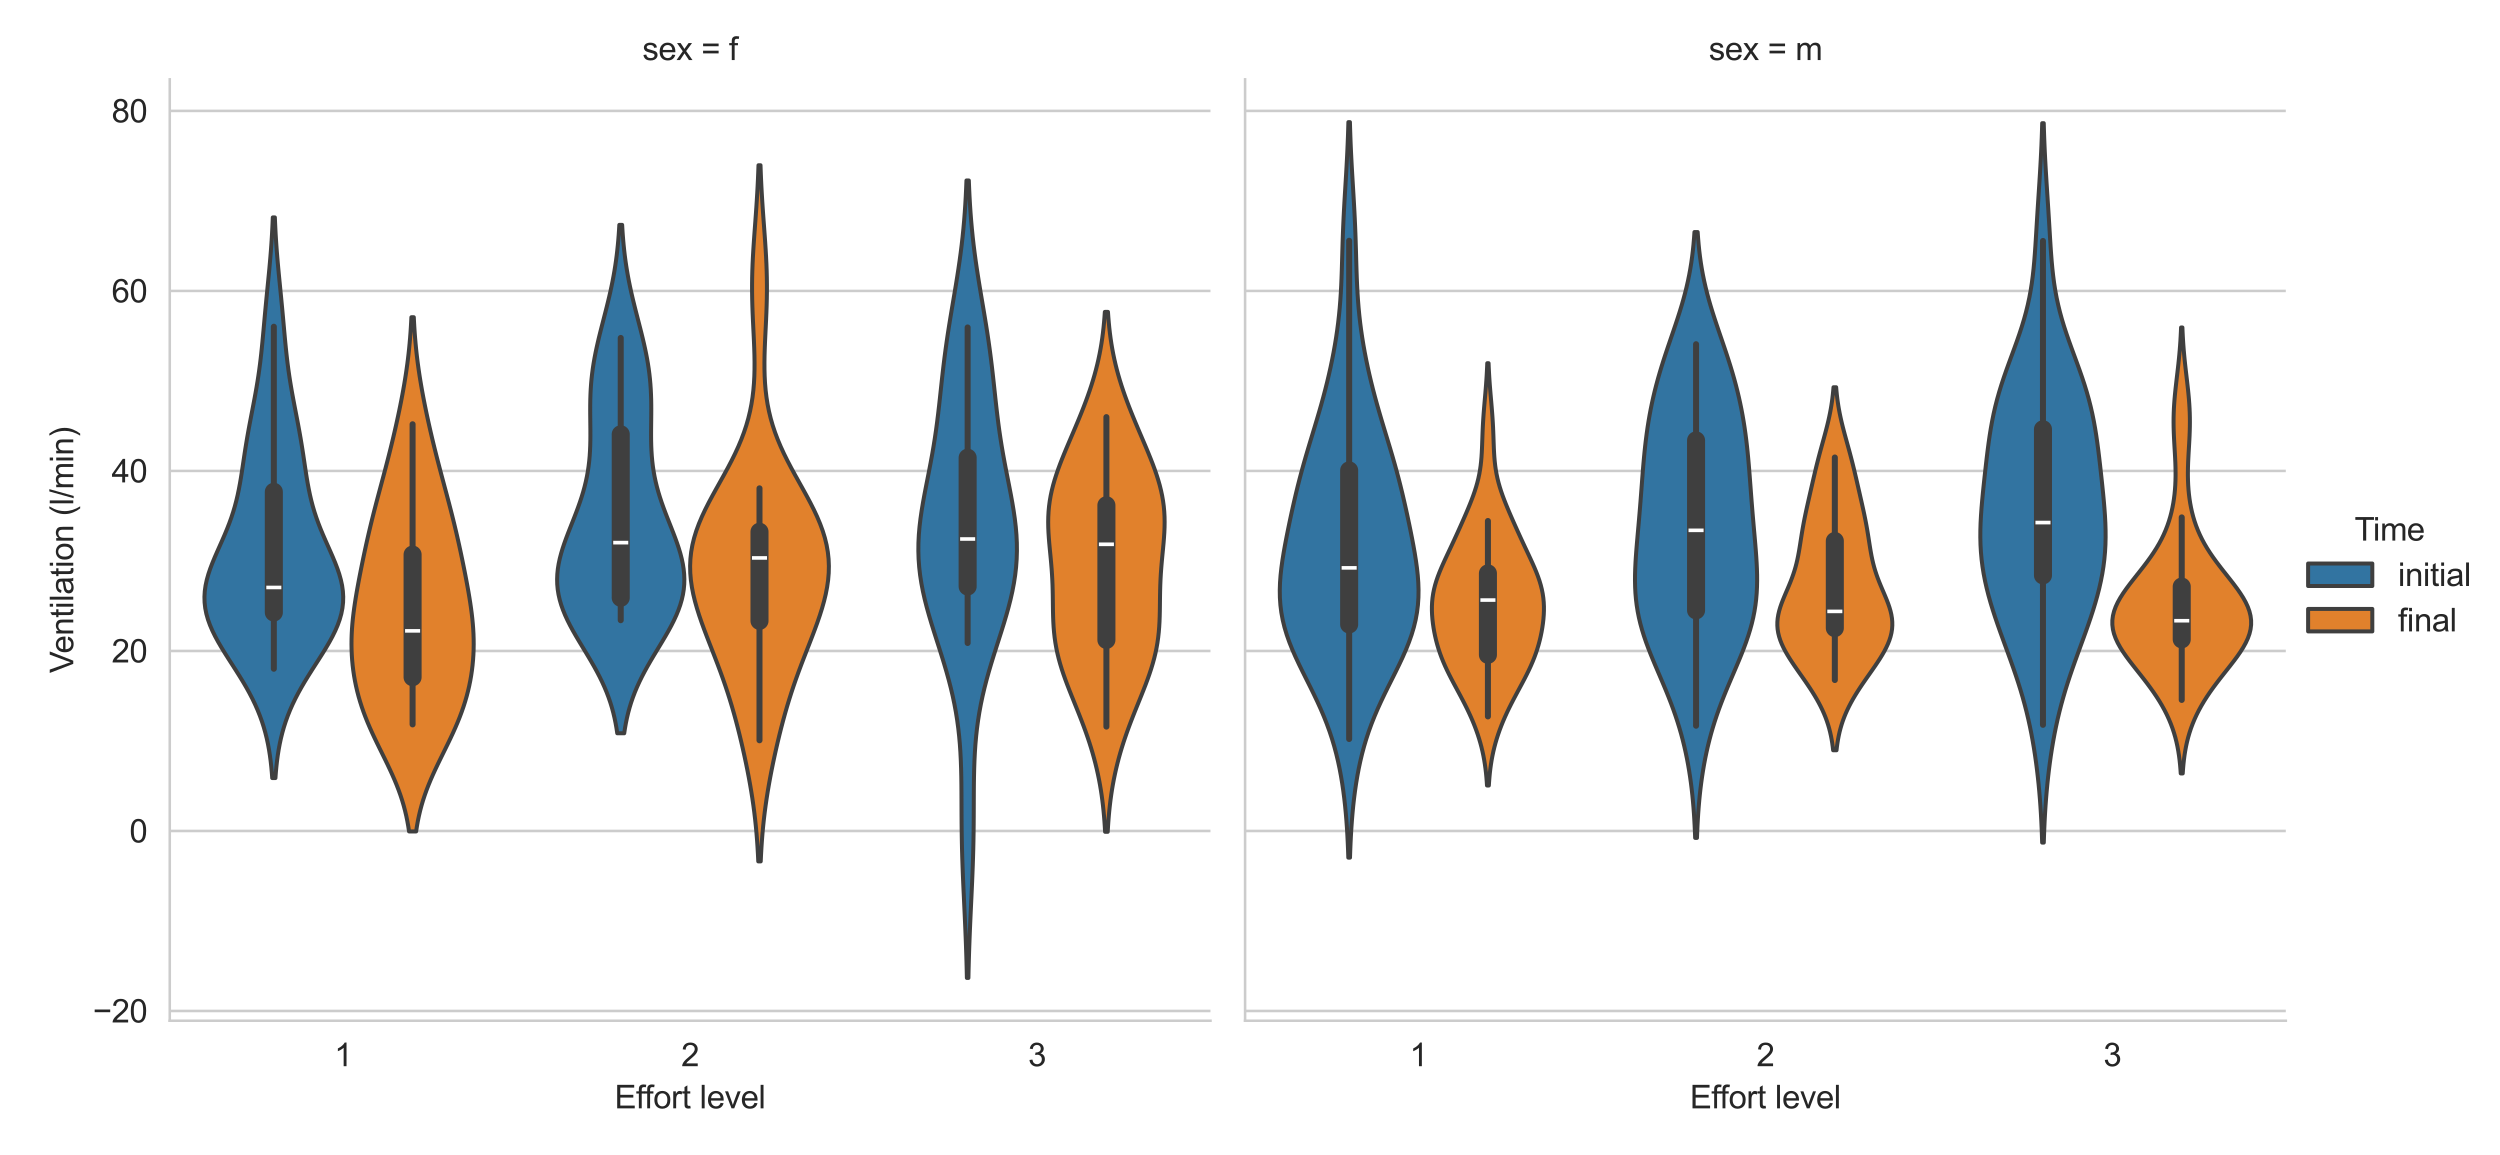 <?xml version="1.0" encoding="utf-8" standalone="no"?>
<!DOCTYPE svg PUBLIC "-//W3C//DTD SVG 1.1//EN"
  "http://www.w3.org/Graphics/SVG/1.1/DTD/svg11.dtd">
<svg xmlns:xlink="http://www.w3.org/1999/xlink" width="778.95pt" height="360pt" viewBox="0 0 778.95 360" xmlns="http://www.w3.org/2000/svg" version="1.1">
 <defs>
  <style type="text/css">*{stroke-linejoin: round; stroke-linecap: butt}</style>
 </defs>
 <g id="figure_1">
  <g id="patch_1">
   <path d="M 0 360 
L 778.95 360 
L 778.95 0 
L 0 0 
z
" style="fill: #ffffff"/>
  </g>
  <g id="axes_1">
   <g id="patch_2">
    <path d="M 52.893 318.04 
L 377.16 318.04 
L 377.16 24.72 
L 52.893 24.72 
z
" style="fill: #ffffff"/>
   </g>
   <g id="matplotlib.axis_1">
    <g id="xtick_1">
     <g id="text_1">
      <!-- 1 -->
      <g style="fill: #262626" transform="translate(104.157 332.198) scale(0.1 -0.1)">
       <defs>
        <path id="ArialMT-31" d="M 2384 0 
L 1822 0 
L 1822 3584 
Q 1619 3391 1289 3197 
Q 959 3003 697 2906 
L 697 3450 
Q 1169 3672 1522 3987 
Q 1875 4303 2022 4600 
L 2384 4600 
L 2384 0 
z
" transform="scale(0.016)"/>
       </defs>
       <use xlink:href="#ArialMT-31"/>
      </g>
     </g>
    </g>
    <g id="xtick_2">
     <g id="text_2">
      <!-- 2 -->
      <g style="fill: #262626" transform="translate(212.246 332.198) scale(0.1 -0.1)">
       <defs>
        <path id="ArialMT-32" d="M 3222 541 
L 3222 0 
L 194 0 
Q 188 203 259 391 
Q 375 700 629 1000 
Q 884 1300 1366 1694 
Q 2113 2306 2375 2664 
Q 2638 3022 2638 3341 
Q 2638 3675 2398 3904 
Q 2159 4134 1775 4134 
Q 1369 4134 1125 3890 
Q 881 3647 878 3216 
L 300 3275 
Q 359 3922 746 4261 
Q 1134 4600 1788 4600 
Q 2447 4600 2831 4234 
Q 3216 3869 3216 3328 
Q 3216 3053 3103 2787 
Q 2991 2522 2730 2228 
Q 2469 1934 1863 1422 
Q 1356 997 1212 845 
Q 1069 694 975 541 
L 3222 541 
z
" transform="scale(0.016)"/>
       </defs>
       <use xlink:href="#ArialMT-32"/>
      </g>
     </g>
    </g>
    <g id="xtick_3">
     <g id="text_3">
      <!-- 3 -->
      <g style="fill: #262626" transform="translate(320.335 332.198) scale(0.1 -0.1)">
       <defs>
        <path id="ArialMT-33" d="M 269 1209 
L 831 1284 
Q 928 806 1161 595 
Q 1394 384 1728 384 
Q 2125 384 2398 659 
Q 2672 934 2672 1341 
Q 2672 1728 2419 1979 
Q 2166 2231 1775 2231 
Q 1616 2231 1378 2169 
L 1441 2663 
Q 1497 2656 1531 2656 
Q 1891 2656 2178 2843 
Q 2466 3031 2466 3422 
Q 2466 3731 2256 3934 
Q 2047 4138 1716 4138 
Q 1388 4138 1169 3931 
Q 950 3725 888 3313 
L 325 3413 
Q 428 3978 793 4289 
Q 1159 4600 1703 4600 
Q 2078 4600 2393 4439 
Q 2709 4278 2876 4000 
Q 3044 3722 3044 3409 
Q 3044 3113 2884 2869 
Q 2725 2625 2413 2481 
Q 2819 2388 3044 2092 
Q 3269 1797 3269 1353 
Q 3269 753 2831 336 
Q 2394 -81 1725 -81 
Q 1122 -81 723 278 
Q 325 638 269 1209 
z
" transform="scale(0.016)"/>
       </defs>
       <use xlink:href="#ArialMT-33"/>
      </g>
     </g>
    </g>
    <g id="text_4">
     <!-- Effort level -->
     <g style="fill: #262626" transform="translate(191.494 345.343) scale(0.1 -0.1)">
      <defs>
       <path id="ArialMT-45" d="M 506 0 
L 506 4581 
L 3819 4581 
L 3819 4041 
L 1113 4041 
L 1113 2638 
L 3647 2638 
L 3647 2100 
L 1113 2100 
L 1113 541 
L 3925 541 
L 3925 0 
L 506 0 
z
" transform="scale(0.016)"/>
       <path id="ArialMT-66" d="M 556 0 
L 556 2881 
L 59 2881 
L 59 3319 
L 556 3319 
L 556 3672 
Q 556 4006 616 4169 
Q 697 4388 901 4523 
Q 1106 4659 1475 4659 
Q 1713 4659 2000 4603 
L 1916 4113 
Q 1741 4144 1584 4144 
Q 1328 4144 1222 4034 
Q 1116 3925 1116 3625 
L 1116 3319 
L 1763 3319 
L 1763 2881 
L 1116 2881 
L 1116 0 
L 556 0 
z
" transform="scale(0.016)"/>
       <path id="ArialMT-6f" d="M 213 1659 
Q 213 2581 725 3025 
Q 1153 3394 1769 3394 
Q 2453 3394 2887 2945 
Q 3322 2497 3322 1706 
Q 3322 1066 3130 698 
Q 2938 331 2570 128 
Q 2203 -75 1769 -75 
Q 1072 -75 642 372 
Q 213 819 213 1659 
z
M 791 1659 
Q 791 1022 1069 705 
Q 1347 388 1769 388 
Q 2188 388 2466 706 
Q 2744 1025 2744 1678 
Q 2744 2294 2464 2611 
Q 2184 2928 1769 2928 
Q 1347 2928 1069 2612 
Q 791 2297 791 1659 
z
" transform="scale(0.016)"/>
       <path id="ArialMT-72" d="M 416 0 
L 416 3319 
L 922 3319 
L 922 2816 
Q 1116 3169 1280 3281 
Q 1444 3394 1641 3394 
Q 1925 3394 2219 3213 
L 2025 2691 
Q 1819 2813 1613 2813 
Q 1428 2813 1281 2702 
Q 1134 2591 1072 2394 
Q 978 2094 978 1738 
L 978 0 
L 416 0 
z
" transform="scale(0.016)"/>
       <path id="ArialMT-74" d="M 1650 503 
L 1731 6 
Q 1494 -44 1306 -44 
Q 1000 -44 831 53 
Q 663 150 594 308 
Q 525 466 525 972 
L 525 2881 
L 113 2881 
L 113 3319 
L 525 3319 
L 525 4141 
L 1084 4478 
L 1084 3319 
L 1650 3319 
L 1650 2881 
L 1084 2881 
L 1084 941 
Q 1084 700 1114 631 
Q 1144 563 1211 522 
Q 1278 481 1403 481 
Q 1497 481 1650 503 
z
" transform="scale(0.016)"/>
       <path id="ArialMT-20" transform="scale(0.016)"/>
       <path id="ArialMT-6c" d="M 409 0 
L 409 4581 
L 972 4581 
L 972 0 
L 409 0 
z
" transform="scale(0.016)"/>
       <path id="ArialMT-65" d="M 2694 1069 
L 3275 997 
Q 3138 488 2766 206 
Q 2394 -75 1816 -75 
Q 1088 -75 661 373 
Q 234 822 234 1631 
Q 234 2469 665 2931 
Q 1097 3394 1784 3394 
Q 2450 3394 2872 2941 
Q 3294 2488 3294 1666 
Q 3294 1616 3291 1516 
L 816 1516 
Q 847 969 1125 678 
Q 1403 388 1819 388 
Q 2128 388 2347 550 
Q 2566 713 2694 1069 
z
M 847 1978 
L 2700 1978 
Q 2663 2397 2488 2606 
Q 2219 2931 1791 2931 
Q 1403 2931 1139 2672 
Q 875 2413 847 1978 
z
" transform="scale(0.016)"/>
       <path id="ArialMT-76" d="M 1344 0 
L 81 3319 
L 675 3319 
L 1388 1331 
Q 1503 1009 1600 663 
Q 1675 925 1809 1294 
L 2547 3319 
L 3125 3319 
L 1869 0 
L 1344 0 
z
" transform="scale(0.016)"/>
      </defs>
      <use xlink:href="#ArialMT-45"/>
      <use xlink:href="#ArialMT-66" x="66.699"/>
      <use xlink:href="#ArialMT-66" x="92.732"/>
      <use xlink:href="#ArialMT-6f" x="120.516"/>
      <use xlink:href="#ArialMT-72" x="176.131"/>
      <use xlink:href="#ArialMT-74" x="209.432"/>
      <use xlink:href="#ArialMT-20" x="237.215"/>
      <use xlink:href="#ArialMT-6c" x="264.998"/>
      <use xlink:href="#ArialMT-65" x="287.215"/>
      <use xlink:href="#ArialMT-76" x="342.83"/>
      <use xlink:href="#ArialMT-65" x="392.83"/>
      <use xlink:href="#ArialMT-6c" x="448.445"/>
     </g>
    </g>
   </g>
   <g id="matplotlib.axis_2">
    <g id="ytick_1">
     <g id="line2d_1">
      <path d="M 52.893 315.001 
L 377.16 315.001 
" clip-path="url(#pf2fa2d80cb)" style="fill: none; stroke: #cccccc; stroke-width: 0.8; stroke-linecap: round"/>
     </g>
     <g id="text_5">
      <!-- −20 -->
      <g style="fill: #262626" transform="translate(28.93 318.58) scale(0.1 -0.1)">
       <defs>
        <path id="ArialMT-2212" d="M 3381 1997 
L 356 1997 
L 356 2522 
L 3381 2522 
L 3381 1997 
z
" transform="scale(0.016)"/>
        <path id="ArialMT-30" d="M 266 2259 
Q 266 3072 433 3567 
Q 600 4063 929 4331 
Q 1259 4600 1759 4600 
Q 2128 4600 2406 4451 
Q 2684 4303 2865 4023 
Q 3047 3744 3150 3342 
Q 3253 2941 3253 2259 
Q 3253 1453 3087 958 
Q 2922 463 2592 192 
Q 2263 -78 1759 -78 
Q 1097 -78 719 397 
Q 266 969 266 2259 
z
M 844 2259 
Q 844 1131 1108 757 
Q 1372 384 1759 384 
Q 2147 384 2411 759 
Q 2675 1134 2675 2259 
Q 2675 3391 2411 3762 
Q 2147 4134 1753 4134 
Q 1366 4134 1134 3806 
Q 844 3388 844 2259 
z
" transform="scale(0.016)"/>
       </defs>
       <use xlink:href="#ArialMT-2212"/>
       <use xlink:href="#ArialMT-32" x="58.398"/>
       <use xlink:href="#ArialMT-30" x="114.014"/>
      </g>
     </g>
    </g>
    <g id="ytick_2">
     <g id="line2d_2">
      <path d="M 52.893 258.912 
L 377.16 258.912 
" clip-path="url(#pf2fa2d80cb)" style="fill: none; stroke: #cccccc; stroke-width: 0.8; stroke-linecap: round"/>
     </g>
     <g id="text_6">
      <!-- 0 -->
      <g style="fill: #262626" transform="translate(40.332 262.491) scale(0.1 -0.1)">
       <use xlink:href="#ArialMT-30"/>
      </g>
     </g>
    </g>
    <g id="ytick_3">
     <g id="line2d_3">
      <path d="M 52.893 202.823 
L 377.16 202.823 
" clip-path="url(#pf2fa2d80cb)" style="fill: none; stroke: #cccccc; stroke-width: 0.8; stroke-linecap: round"/>
     </g>
     <g id="text_7">
      <!-- 20 -->
      <g style="fill: #262626" transform="translate(34.771 206.402) scale(0.1 -0.1)">
       <use xlink:href="#ArialMT-32"/>
       <use xlink:href="#ArialMT-30" x="55.615"/>
      </g>
     </g>
    </g>
    <g id="ytick_4">
     <g id="line2d_4">
      <path d="M 52.893 146.734 
L 377.16 146.734 
" clip-path="url(#pf2fa2d80cb)" style="fill: none; stroke: #cccccc; stroke-width: 0.8; stroke-linecap: round"/>
     </g>
     <g id="text_8">
      <!-- 40 -->
      <g style="fill: #262626" transform="translate(34.771 150.313) scale(0.1 -0.1)">
       <defs>
        <path id="ArialMT-34" d="M 2069 0 
L 2069 1097 
L 81 1097 
L 81 1613 
L 2172 4581 
L 2631 4581 
L 2631 1613 
L 3250 1613 
L 3250 1097 
L 2631 1097 
L 2631 0 
L 2069 0 
z
M 2069 1613 
L 2069 3678 
L 634 1613 
L 2069 1613 
z
" transform="scale(0.016)"/>
       </defs>
       <use xlink:href="#ArialMT-34"/>
       <use xlink:href="#ArialMT-30" x="55.615"/>
      </g>
     </g>
    </g>
    <g id="ytick_5">
     <g id="line2d_5">
      <path d="M 52.893 90.645 
L 377.16 90.645 
" clip-path="url(#pf2fa2d80cb)" style="fill: none; stroke: #cccccc; stroke-width: 0.8; stroke-linecap: round"/>
     </g>
     <g id="text_9">
      <!-- 60 -->
      <g style="fill: #262626" transform="translate(34.771 94.224) scale(0.1 -0.1)">
       <defs>
        <path id="ArialMT-36" d="M 3184 3459 
L 2625 3416 
Q 2550 3747 2413 3897 
Q 2184 4138 1850 4138 
Q 1581 4138 1378 3988 
Q 1113 3794 959 3422 
Q 806 3050 800 2363 
Q 1003 2672 1297 2822 
Q 1591 2972 1913 2972 
Q 2475 2972 2870 2558 
Q 3266 2144 3266 1488 
Q 3266 1056 3080 686 
Q 2894 316 2569 119 
Q 2244 -78 1831 -78 
Q 1128 -78 684 439 
Q 241 956 241 2144 
Q 241 3472 731 4075 
Q 1159 4600 1884 4600 
Q 2425 4600 2770 4297 
Q 3116 3994 3184 3459 
z
M 888 1484 
Q 888 1194 1011 928 
Q 1134 663 1356 523 
Q 1578 384 1822 384 
Q 2178 384 2434 671 
Q 2691 959 2691 1453 
Q 2691 1928 2437 2201 
Q 2184 2475 1800 2475 
Q 1419 2475 1153 2201 
Q 888 1928 888 1484 
z
" transform="scale(0.016)"/>
       </defs>
       <use xlink:href="#ArialMT-36"/>
       <use xlink:href="#ArialMT-30" x="55.615"/>
      </g>
     </g>
    </g>
    <g id="ytick_6">
     <g id="line2d_6">
      <path d="M 52.893 34.556 
L 377.16 34.556 
" clip-path="url(#pf2fa2d80cb)" style="fill: none; stroke: #cccccc; stroke-width: 0.8; stroke-linecap: round"/>
     </g>
     <g id="text_10">
      <!-- 80 -->
      <g style="fill: #262626" transform="translate(34.771 38.135) scale(0.1 -0.1)">
       <defs>
        <path id="ArialMT-38" d="M 1131 2484 
Q 781 2613 612 2850 
Q 444 3088 444 3419 
Q 444 3919 803 4259 
Q 1163 4600 1759 4600 
Q 2359 4600 2725 4251 
Q 3091 3903 3091 3403 
Q 3091 3084 2923 2848 
Q 2756 2613 2416 2484 
Q 2838 2347 3058 2040 
Q 3278 1734 3278 1309 
Q 3278 722 2862 322 
Q 2447 -78 1769 -78 
Q 1091 -78 675 323 
Q 259 725 259 1325 
Q 259 1772 486 2073 
Q 713 2375 1131 2484 
z
M 1019 3438 
Q 1019 3113 1228 2906 
Q 1438 2700 1772 2700 
Q 2097 2700 2305 2904 
Q 2513 3109 2513 3406 
Q 2513 3716 2298 3927 
Q 2084 4138 1766 4138 
Q 1444 4138 1231 3931 
Q 1019 3725 1019 3438 
z
M 838 1322 
Q 838 1081 952 856 
Q 1066 631 1291 507 
Q 1516 384 1775 384 
Q 2178 384 2440 643 
Q 2703 903 2703 1303 
Q 2703 1709 2433 1975 
Q 2163 2241 1756 2241 
Q 1359 2241 1098 1978 
Q 838 1716 838 1322 
z
" transform="scale(0.016)"/>
       </defs>
       <use xlink:href="#ArialMT-38"/>
       <use xlink:href="#ArialMT-30" x="55.615"/>
      </g>
     </g>
    </g>
    <g id="text_11">
     <!-- Ventilation (l/min) -->
     <g style="fill: #262626" transform="translate(22.826 209.728) rotate(-90) scale(0.1 -0.1)">
      <defs>
       <path id="ArialMT-56" d="M 1803 0 
L 28 4581 
L 684 4581 
L 1875 1253 
Q 2019 853 2116 503 
Q 2222 878 2363 1253 
L 3600 4581 
L 4219 4581 
L 2425 0 
L 1803 0 
z
" transform="scale(0.016)"/>
       <path id="ArialMT-6e" d="M 422 0 
L 422 3319 
L 928 3319 
L 928 2847 
Q 1294 3394 1984 3394 
Q 2284 3394 2536 3286 
Q 2788 3178 2913 3003 
Q 3038 2828 3088 2588 
Q 3119 2431 3119 2041 
L 3119 0 
L 2556 0 
L 2556 2019 
Q 2556 2363 2490 2533 
Q 2425 2703 2258 2804 
Q 2091 2906 1866 2906 
Q 1506 2906 1245 2678 
Q 984 2450 984 1813 
L 984 0 
L 422 0 
z
" transform="scale(0.016)"/>
       <path id="ArialMT-69" d="M 425 3934 
L 425 4581 
L 988 4581 
L 988 3934 
L 425 3934 
z
M 425 0 
L 425 3319 
L 988 3319 
L 988 0 
L 425 0 
z
" transform="scale(0.016)"/>
       <path id="ArialMT-61" d="M 2588 409 
Q 2275 144 1986 34 
Q 1697 -75 1366 -75 
Q 819 -75 525 192 
Q 231 459 231 875 
Q 231 1119 342 1320 
Q 453 1522 633 1644 
Q 813 1766 1038 1828 
Q 1203 1872 1538 1913 
Q 2219 1994 2541 2106 
Q 2544 2222 2544 2253 
Q 2544 2597 2384 2738 
Q 2169 2928 1744 2928 
Q 1347 2928 1158 2789 
Q 969 2650 878 2297 
L 328 2372 
Q 403 2725 575 2942 
Q 747 3159 1072 3276 
Q 1397 3394 1825 3394 
Q 2250 3394 2515 3294 
Q 2781 3194 2906 3042 
Q 3031 2891 3081 2659 
Q 3109 2516 3109 2141 
L 3109 1391 
Q 3109 606 3145 398 
Q 3181 191 3288 0 
L 2700 0 
Q 2613 175 2588 409 
z
M 2541 1666 
Q 2234 1541 1622 1453 
Q 1275 1403 1131 1340 
Q 988 1278 909 1158 
Q 831 1038 831 891 
Q 831 666 1001 516 
Q 1172 366 1500 366 
Q 1825 366 2078 508 
Q 2331 650 2450 897 
Q 2541 1088 2541 1459 
L 2541 1666 
z
" transform="scale(0.016)"/>
       <path id="ArialMT-28" d="M 1497 -1347 
Q 1031 -759 709 28 
Q 388 816 388 1659 
Q 388 2403 628 3084 
Q 909 3875 1497 4659 
L 1900 4659 
Q 1522 4009 1400 3731 
Q 1209 3300 1100 2831 
Q 966 2247 966 1656 
Q 966 153 1900 -1347 
L 1497 -1347 
z
" transform="scale(0.016)"/>
       <path id="ArialMT-2f" d="M 0 -78 
L 1328 4659 
L 1778 4659 
L 453 -78 
L 0 -78 
z
" transform="scale(0.016)"/>
       <path id="ArialMT-6d" d="M 422 0 
L 422 3319 
L 925 3319 
L 925 2853 
Q 1081 3097 1340 3245 
Q 1600 3394 1931 3394 
Q 2300 3394 2536 3241 
Q 2772 3088 2869 2813 
Q 3263 3394 3894 3394 
Q 4388 3394 4653 3120 
Q 4919 2847 4919 2278 
L 4919 0 
L 4359 0 
L 4359 2091 
Q 4359 2428 4304 2576 
Q 4250 2725 4106 2815 
Q 3963 2906 3769 2906 
Q 3419 2906 3187 2673 
Q 2956 2441 2956 1928 
L 2956 0 
L 2394 0 
L 2394 2156 
Q 2394 2531 2256 2718 
Q 2119 2906 1806 2906 
Q 1569 2906 1367 2781 
Q 1166 2656 1075 2415 
Q 984 2175 984 1722 
L 984 0 
L 422 0 
z
" transform="scale(0.016)"/>
       <path id="ArialMT-29" d="M 791 -1347 
L 388 -1347 
Q 1322 153 1322 1656 
Q 1322 2244 1188 2822 
Q 1081 3291 891 3722 
Q 769 4003 388 4659 
L 791 4659 
Q 1378 3875 1659 3084 
Q 1900 2403 1900 1659 
Q 1900 816 1576 28 
Q 1253 -759 791 -1347 
z
" transform="scale(0.016)"/>
      </defs>
      <use xlink:href="#ArialMT-56"/>
      <use xlink:href="#ArialMT-65" x="61.199"/>
      <use xlink:href="#ArialMT-6e" x="116.814"/>
      <use xlink:href="#ArialMT-74" x="172.43"/>
      <use xlink:href="#ArialMT-69" x="200.213"/>
      <use xlink:href="#ArialMT-6c" x="222.43"/>
      <use xlink:href="#ArialMT-61" x="244.646"/>
      <use xlink:href="#ArialMT-74" x="300.262"/>
      <use xlink:href="#ArialMT-69" x="328.045"/>
      <use xlink:href="#ArialMT-6f" x="350.262"/>
      <use xlink:href="#ArialMT-6e" x="405.877"/>
      <use xlink:href="#ArialMT-20" x="461.492"/>
      <use xlink:href="#ArialMT-28" x="489.275"/>
      <use xlink:href="#ArialMT-6c" x="522.576"/>
      <use xlink:href="#ArialMT-2f" x="544.793"/>
      <use xlink:href="#ArialMT-6d" x="572.576"/>
      <use xlink:href="#ArialMT-69" x="655.877"/>
      <use xlink:href="#ArialMT-6e" x="678.094"/>
      <use xlink:href="#ArialMT-29" x="733.709"/>
     </g>
    </g>
   </g>
   <g id="PolyCollection_1">
    <defs>
     <path id="mb9e6bf2878" d="M 85.818 -117.577 
L 84.821 -117.577 
L 84.688 -119.342 
L 84.525 -121.106 
L 84.33 -122.871 
L 84.095 -124.635 
L 83.818 -126.399 
L 83.492 -128.164 
L 83.113 -129.928 
L 82.675 -131.693 
L 82.175 -133.457 
L 81.608 -135.222 
L 80.972 -136.986 
L 80.265 -138.75 
L 79.486 -140.515 
L 78.637 -142.279 
L 77.721 -144.044 
L 76.743 -145.808 
L 75.71 -147.572 
L 74.631 -149.337 
L 73.52 -151.101 
L 72.389 -152.866 
L 71.255 -154.63 
L 70.136 -156.394 
L 69.05 -158.159 
L 68.017 -159.923 
L 67.057 -161.688 
L 66.189 -163.452 
L 65.43 -165.216 
L 64.795 -166.981 
L 64.298 -168.745 
L 63.947 -170.51 
L 63.748 -172.274 
L 63.702 -174.038 
L 63.806 -175.803 
L 64.052 -177.567 
L 64.43 -179.332 
L 64.925 -181.096 
L 65.518 -182.86 
L 66.191 -184.625 
L 66.922 -186.389 
L 67.691 -188.154 
L 68.477 -189.918 
L 69.261 -191.683 
L 70.025 -193.447 
L 70.757 -195.211 
L 71.444 -196.976 
L 72.08 -198.74 
L 72.659 -200.505 
L 73.181 -202.269 
L 73.646 -204.033 
L 74.06 -205.798 
L 74.428 -207.562 
L 74.759 -209.327 
L 75.059 -211.091 
L 75.339 -212.855 
L 75.607 -214.62 
L 75.869 -216.384 
L 76.134 -218.149 
L 76.405 -219.913 
L 76.688 -221.677 
L 76.983 -223.442 
L 77.292 -225.206 
L 77.614 -226.971 
L 77.946 -228.735 
L 78.284 -230.499 
L 78.626 -232.264 
L 78.965 -234.028 
L 79.299 -235.793 
L 79.623 -237.557 
L 79.932 -239.321 
L 80.225 -241.086 
L 80.499 -242.85 
L 80.753 -244.615 
L 80.988 -246.379 
L 81.204 -248.144 
L 81.403 -249.908 
L 81.588 -251.672 
L 81.762 -253.437 
L 81.928 -255.201 
L 82.089 -256.966 
L 82.248 -258.73 
L 82.408 -260.494 
L 82.569 -262.259 
L 82.734 -264.023 
L 82.902 -265.788 
L 83.073 -267.552 
L 83.247 -269.316 
L 83.421 -271.081 
L 83.595 -272.845 
L 83.767 -274.61 
L 83.934 -276.374 
L 84.094 -278.138 
L 84.246 -279.903 
L 84.388 -281.667 
L 84.519 -283.432 
L 84.639 -285.196 
L 84.747 -286.96 
L 84.842 -288.725 
L 84.926 -290.489 
L 84.998 -292.254 
L 85.641 -292.254 
L 85.641 -292.254 
L 85.713 -290.489 
L 85.797 -288.725 
L 85.892 -286.96 
L 86 -285.196 
L 86.12 -283.432 
L 86.251 -281.667 
L 86.393 -279.903 
L 86.545 -278.138 
L 86.706 -276.374 
L 86.872 -274.61 
L 87.044 -272.845 
L 87.218 -271.081 
L 87.392 -269.316 
L 87.566 -267.552 
L 87.737 -265.788 
L 87.905 -264.023 
L 88.07 -262.259 
L 88.231 -260.494 
L 88.391 -258.73 
L 88.55 -256.966 
L 88.711 -255.201 
L 88.877 -253.437 
L 89.051 -251.672 
L 89.236 -249.908 
L 89.436 -248.144 
L 89.651 -246.379 
L 89.886 -244.615 
L 90.14 -242.85 
L 90.414 -241.086 
L 90.707 -239.321 
L 91.016 -237.557 
L 91.34 -235.793 
L 91.674 -234.028 
L 92.014 -232.264 
L 92.355 -230.499 
L 92.694 -228.735 
L 93.025 -226.971 
L 93.347 -225.206 
L 93.656 -223.442 
L 93.951 -221.677 
L 94.234 -219.913 
L 94.505 -218.149 
L 94.77 -216.384 
L 95.033 -214.62 
L 95.3 -212.855 
L 95.58 -211.091 
L 95.88 -209.327 
L 96.211 -207.562 
L 96.579 -205.798 
L 96.993 -204.033 
L 97.458 -202.269 
L 97.98 -200.505 
L 98.559 -198.74 
L 99.195 -196.976 
L 99.882 -195.211 
L 100.614 -193.447 
L 101.378 -191.683 
L 102.162 -189.918 
L 102.948 -188.154 
L 103.717 -186.389 
L 104.448 -184.625 
L 105.121 -182.86 
L 105.714 -181.096 
L 106.209 -179.332 
L 106.587 -177.567 
L 106.833 -175.803 
L 106.937 -174.038 
L 106.891 -172.274 
L 106.692 -170.51 
L 106.342 -168.745 
L 105.844 -166.981 
L 105.21 -165.216 
L 104.45 -163.452 
L 103.582 -161.688 
L 102.622 -159.923 
L 101.589 -158.159 
L 100.503 -156.394 
L 99.384 -154.63 
L 98.25 -152.866 
L 97.119 -151.101 
L 96.008 -149.337 
L 94.929 -147.572 
L 93.896 -145.808 
L 92.918 -144.044 
L 92.002 -142.279 
L 91.153 -140.515 
L 90.374 -138.75 
L 89.667 -136.986 
L 89.031 -135.222 
L 88.464 -133.457 
L 87.964 -131.693 
L 87.526 -129.928 
L 87.147 -128.164 
L 86.821 -126.399 
L 86.544 -124.635 
L 86.31 -122.871 
L 86.114 -121.106 
L 85.951 -119.342 
L 85.818 -117.577 
z
" style="stroke: #3f3f3f; stroke-width: 1.25"/>
    </defs>
    <g clip-path="url(#pf2fa2d80cb)">
     <use xlink:href="#mb9e6bf2878" x="0" y="360" style="fill: #3274a1; stroke: #3f3f3f; stroke-width: 1.25"/>
    </g>
   </g>
   <g id="PolyCollection_2">
    <defs>
     <path id="m39d4d47bf2" d="M 129.658 -100.944 
L 127.452 -100.944 
L 127.204 -102.562 
L 126.915 -104.181 
L 126.581 -105.799 
L 126.199 -107.417 
L 125.769 -109.036 
L 125.288 -110.654 
L 124.757 -112.272 
L 124.176 -113.891 
L 123.548 -115.509 
L 122.876 -117.127 
L 122.166 -118.745 
L 121.423 -120.364 
L 120.653 -121.982 
L 119.866 -123.6 
L 119.068 -125.219 
L 118.269 -126.837 
L 117.477 -128.455 
L 116.7 -130.073 
L 115.945 -131.692 
L 115.22 -133.31 
L 114.529 -134.928 
L 113.878 -136.547 
L 113.269 -138.165 
L 112.706 -139.783 
L 112.189 -141.401 
L 111.719 -143.02 
L 111.297 -144.638 
L 110.921 -146.256 
L 110.591 -147.875 
L 110.307 -149.493 
L 110.068 -151.111 
L 109.872 -152.729 
L 109.72 -154.348 
L 109.61 -155.966 
L 109.543 -157.584 
L 109.516 -159.203 
L 109.53 -160.821 
L 109.583 -162.439 
L 109.672 -164.057 
L 109.797 -165.676 
L 109.954 -167.294 
L 110.141 -168.912 
L 110.354 -170.531 
L 110.59 -172.149 
L 110.845 -173.767 
L 111.117 -175.386 
L 111.404 -177.004 
L 111.701 -178.622 
L 112.008 -180.24 
L 112.324 -181.859 
L 112.646 -183.477 
L 112.976 -185.095 
L 113.312 -186.714 
L 113.656 -188.332 
L 114.007 -189.95 
L 114.367 -191.568 
L 114.736 -193.187 
L 115.113 -194.805 
L 115.5 -196.423 
L 115.896 -198.042 
L 116.301 -199.66 
L 116.714 -201.278 
L 117.134 -202.896 
L 117.56 -204.515 
L 117.99 -206.133 
L 118.423 -207.751 
L 118.857 -209.37 
L 119.291 -210.988 
L 119.722 -212.606 
L 120.15 -214.224 
L 120.572 -215.843 
L 120.989 -217.461 
L 121.399 -219.079 
L 121.802 -220.698 
L 122.197 -222.316 
L 122.583 -223.934 
L 122.961 -225.553 
L 123.33 -227.171 
L 123.69 -228.789 
L 124.041 -230.407 
L 124.382 -232.026 
L 124.713 -233.644 
L 125.034 -235.262 
L 125.342 -236.881 
L 125.639 -238.499 
L 125.923 -240.117 
L 126.192 -241.735 
L 126.447 -243.354 
L 126.687 -244.972 
L 126.91 -246.59 
L 127.116 -248.209 
L 127.306 -249.827 
L 127.479 -251.445 
L 127.634 -253.063 
L 127.774 -254.682 
L 127.897 -256.3 
L 128.006 -257.918 
L 128.1 -259.537 
L 128.182 -261.155 
L 128.929 -261.155 
L 128.929 -261.155 
L 129.01 -259.537 
L 129.104 -257.918 
L 129.213 -256.3 
L 129.336 -254.682 
L 129.476 -253.063 
L 129.632 -251.445 
L 129.804 -249.827 
L 129.994 -248.209 
L 130.2 -246.59 
L 130.424 -244.972 
L 130.663 -243.354 
L 130.918 -241.735 
L 131.188 -240.117 
L 131.471 -238.499 
L 131.768 -236.881 
L 132.077 -235.262 
L 132.397 -233.644 
L 132.728 -232.026 
L 133.069 -230.407 
L 133.42 -228.789 
L 133.78 -227.171 
L 134.149 -225.553 
L 134.527 -223.934 
L 134.913 -222.316 
L 135.308 -220.698 
L 135.711 -219.079 
L 136.121 -217.461 
L 136.538 -215.843 
L 136.961 -214.224 
L 137.388 -212.606 
L 137.82 -210.988 
L 138.253 -209.37 
L 138.687 -207.751 
L 139.12 -206.133 
L 139.55 -204.515 
L 139.976 -202.896 
L 140.396 -201.278 
L 140.809 -199.66 
L 141.214 -198.042 
L 141.61 -196.423 
L 141.997 -194.805 
L 142.375 -193.187 
L 142.743 -191.568 
L 143.103 -189.95 
L 143.454 -188.332 
L 143.798 -186.714 
L 144.134 -185.095 
L 144.464 -183.477 
L 144.787 -181.859 
L 145.102 -180.24 
L 145.409 -178.622 
L 145.707 -177.004 
L 145.993 -175.386 
L 146.265 -173.767 
L 146.521 -172.149 
L 146.757 -170.531 
L 146.97 -168.912 
L 147.156 -167.294 
L 147.313 -165.676 
L 147.438 -164.057 
L 147.528 -162.439 
L 147.58 -160.821 
L 147.594 -159.203 
L 147.568 -157.584 
L 147.5 -155.966 
L 147.39 -154.348 
L 147.238 -152.729 
L 147.043 -151.111 
L 146.803 -149.493 
L 146.519 -147.875 
L 146.189 -146.256 
L 145.814 -144.638 
L 145.391 -143.02 
L 144.922 -141.401 
L 144.405 -139.783 
L 143.841 -138.165 
L 143.233 -136.547 
L 142.581 -134.928 
L 141.89 -133.31 
L 141.165 -131.692 
L 140.41 -130.073 
L 139.633 -128.455 
L 138.841 -126.837 
L 138.042 -125.219 
L 137.245 -123.6 
L 136.457 -121.982 
L 135.688 -120.364 
L 134.944 -118.745 
L 134.234 -117.127 
L 133.562 -115.509 
L 132.934 -113.891 
L 132.354 -112.272 
L 131.822 -110.654 
L 131.341 -109.036 
L 130.911 -107.417 
L 130.53 -105.799 
L 130.196 -104.181 
L 129.906 -102.562 
L 129.658 -100.944 
z
" style="stroke: #3f3f3f; stroke-width: 1.25"/>
    </defs>
    <g clip-path="url(#pf2fa2d80cb)">
     <use xlink:href="#m39d4d47bf2" x="0" y="360" style="fill: #e1812c; stroke: #3f3f3f; stroke-width: 1.25"/>
    </g>
   </g>
   <g id="PolyCollection_3">
    <defs>
     <path id="m32433ad98a" d="M 194.492 -131.526 
L 192.325 -131.526 
L 192.083 -133.126 
L 191.798 -134.727 
L 191.467 -136.327 
L 191.086 -137.927 
L 190.652 -139.527 
L 190.161 -141.127 
L 189.611 -142.727 
L 189.001 -144.327 
L 188.332 -145.927 
L 187.604 -147.527 
L 186.82 -149.127 
L 185.986 -150.727 
L 185.106 -152.328 
L 184.188 -153.928 
L 183.242 -155.528 
L 182.278 -157.128 
L 181.308 -158.728 
L 180.344 -160.328 
L 179.399 -161.928 
L 178.487 -163.528 
L 177.621 -165.128 
L 176.814 -166.728 
L 176.078 -168.328 
L 175.423 -169.929 
L 174.859 -171.529 
L 174.392 -173.129 
L 174.03 -174.729 
L 173.774 -176.329 
L 173.626 -177.929 
L 173.586 -179.529 
L 173.65 -181.129 
L 173.813 -182.729 
L 174.069 -184.329 
L 174.409 -185.929 
L 174.825 -187.53 
L 175.305 -189.13 
L 175.839 -190.73 
L 176.415 -192.33 
L 177.021 -193.93 
L 177.646 -195.53 
L 178.279 -197.13 
L 178.909 -198.73 
L 179.525 -200.33 
L 180.12 -201.93 
L 180.686 -203.53 
L 181.214 -205.131 
L 181.701 -206.731 
L 182.14 -208.331 
L 182.531 -209.931 
L 182.871 -211.531 
L 183.159 -213.131 
L 183.397 -214.731 
L 183.587 -216.331 
L 183.732 -217.931 
L 183.835 -219.531 
L 183.903 -221.132 
L 183.941 -222.732 
L 183.954 -224.332 
L 183.95 -225.932 
L 183.935 -227.532 
L 183.917 -229.132 
L 183.9 -230.732 
L 183.893 -232.332 
L 183.9 -233.932 
L 183.926 -235.532 
L 183.978 -237.132 
L 184.057 -238.733 
L 184.167 -240.333 
L 184.31 -241.933 
L 184.488 -243.533 
L 184.699 -245.133 
L 184.944 -246.733 
L 185.221 -248.333 
L 185.529 -249.933 
L 185.863 -251.533 
L 186.221 -253.133 
L 186.598 -254.733 
L 186.991 -256.334 
L 187.396 -257.934 
L 187.807 -259.534 
L 188.22 -261.134 
L 188.631 -262.734 
L 189.036 -264.334 
L 189.431 -265.934 
L 189.813 -267.534 
L 190.179 -269.134 
L 190.525 -270.734 
L 190.852 -272.334 
L 191.156 -273.935 
L 191.437 -275.535 
L 191.694 -277.135 
L 191.928 -278.735 
L 192.139 -280.335 
L 192.327 -281.935 
L 192.494 -283.535 
L 192.64 -285.135 
L 192.768 -286.735 
L 192.878 -288.335 
L 192.972 -289.935 
L 193.845 -289.935 
L 193.845 -289.935 
L 193.939 -288.335 
L 194.049 -286.735 
L 194.177 -285.135 
L 194.324 -283.535 
L 194.49 -281.935 
L 194.678 -280.335 
L 194.889 -278.735 
L 195.123 -277.135 
L 195.381 -275.535 
L 195.661 -273.935 
L 195.966 -272.334 
L 196.292 -270.734 
L 196.638 -269.134 
L 197.004 -267.534 
L 197.386 -265.934 
L 197.781 -264.334 
L 198.186 -262.734 
L 198.597 -261.134 
L 199.01 -259.534 
L 199.421 -257.934 
L 199.826 -256.334 
L 200.219 -254.733 
L 200.596 -253.133 
L 200.954 -251.533 
L 201.288 -249.933 
L 201.596 -248.333 
L 201.873 -246.733 
L 202.118 -245.133 
L 202.33 -243.533 
L 202.507 -241.933 
L 202.65 -240.333 
L 202.76 -238.733 
L 202.839 -237.132 
L 202.891 -235.532 
L 202.917 -233.932 
L 202.924 -232.332 
L 202.917 -230.732 
L 202.901 -229.132 
L 202.882 -227.532 
L 202.867 -225.932 
L 202.863 -224.332 
L 202.876 -222.732 
L 202.914 -221.132 
L 202.982 -219.531 
L 203.086 -217.931 
L 203.23 -216.331 
L 203.42 -214.731 
L 203.658 -213.131 
L 203.946 -211.531 
L 204.286 -209.931 
L 204.677 -208.331 
L 205.117 -206.731 
L 205.603 -205.131 
L 206.131 -203.53 
L 206.697 -201.93 
L 207.292 -200.33 
L 207.908 -198.73 
L 208.538 -197.13 
L 209.171 -195.53 
L 209.796 -193.93 
L 210.402 -192.33 
L 210.978 -190.73 
L 211.512 -189.13 
L 211.992 -187.53 
L 212.408 -185.929 
L 212.748 -184.329 
L 213.004 -182.729 
L 213.167 -181.129 
L 213.231 -179.529 
L 213.191 -177.929 
L 213.043 -176.329 
L 212.787 -174.729 
L 212.425 -173.129 
L 211.959 -171.529 
L 211.394 -169.929 
L 210.739 -168.328 
L 210.003 -166.728 
L 209.196 -165.128 
L 208.33 -163.528 
L 207.418 -161.928 
L 206.473 -160.328 
L 205.509 -158.728 
L 204.539 -157.128 
L 203.575 -155.528 
L 202.629 -153.928 
L 201.711 -152.328 
L 200.831 -150.727 
L 199.997 -149.127 
L 199.213 -147.527 
L 198.485 -145.927 
L 197.816 -144.327 
L 197.206 -142.727 
L 196.656 -141.127 
L 196.165 -139.527 
L 195.731 -137.927 
L 195.35 -136.327 
L 195.019 -134.727 
L 194.734 -133.126 
L 194.492 -131.526 
z
" style="stroke: #3f3f3f; stroke-width: 1.25"/>
    </defs>
    <g clip-path="url(#pf2fa2d80cb)">
     <use xlink:href="#m32433ad98a" x="0" y="360" style="fill: #3274a1; stroke: #3f3f3f; stroke-width: 1.25"/>
    </g>
   </g>
   <g id="PolyCollection_4">
    <defs>
     <path id="mc158f8b289" d="M 237.025 -91.605 
L 236.264 -91.605 
L 236.159 -93.796 
L 236.033 -95.987 
L 235.884 -98.178 
L 235.709 -100.369 
L 235.506 -102.56 
L 235.275 -104.751 
L 235.015 -106.942 
L 234.724 -109.133 
L 234.405 -111.324 
L 234.058 -113.515 
L 233.683 -115.706 
L 233.284 -117.897 
L 232.861 -120.088 
L 232.416 -122.279 
L 231.949 -124.47 
L 231.463 -126.661 
L 230.956 -128.852 
L 230.428 -131.043 
L 229.878 -133.234 
L 229.303 -135.425 
L 228.702 -137.616 
L 228.071 -139.807 
L 227.408 -141.998 
L 226.713 -144.189 
L 225.984 -146.38 
L 225.222 -148.571 
L 224.43 -150.762 
L 223.611 -152.953 
L 222.772 -155.144 
L 221.92 -157.335 
L 221.065 -159.526 
L 220.217 -161.717 
L 219.388 -163.908 
L 218.591 -166.099 
L 217.841 -168.29 
L 217.15 -170.481 
L 216.533 -172.672 
L 216.005 -174.863 
L 215.578 -177.054 
L 215.265 -179.245 
L 215.078 -181.436 
L 215.026 -183.627 
L 215.117 -185.818 
L 215.354 -188.009 
L 215.739 -190.2 
L 216.271 -192.391 
L 216.944 -194.582 
L 217.748 -196.773 
L 218.67 -198.964 
L 219.694 -201.155 
L 220.801 -203.346 
L 221.97 -205.537 
L 223.178 -207.728 
L 224.402 -209.919 
L 225.621 -212.11 
L 226.813 -214.301 
L 227.959 -216.492 
L 229.042 -218.683 
L 230.049 -220.874 
L 230.97 -223.065 
L 231.797 -225.256 
L 232.526 -227.447 
L 233.156 -229.638 
L 233.687 -231.829 
L 234.124 -234.02 
L 234.47 -236.211 
L 234.733 -238.402 
L 234.919 -240.593 
L 235.037 -242.784 
L 235.095 -244.975 
L 235.102 -247.166 
L 235.068 -249.357 
L 235.002 -251.548 
L 234.912 -253.739 
L 234.809 -255.93 
L 234.701 -258.121 
L 234.596 -260.312 
L 234.5 -262.503 
L 234.422 -264.694 
L 234.365 -266.885 
L 234.333 -269.076 
L 234.33 -271.267 
L 234.356 -273.458 
L 234.411 -275.649 
L 234.493 -277.84 
L 234.599 -280.031 
L 234.726 -282.222 
L 234.869 -284.413 
L 235.023 -286.604 
L 235.184 -288.795 
L 235.346 -290.986 
L 235.505 -293.177 
L 235.659 -295.368 
L 235.803 -297.559 
L 235.935 -299.75 
L 236.055 -301.941 
L 236.161 -304.132 
L 236.253 -306.323 
L 236.332 -308.514 
L 236.956 -308.514 
L 236.956 -308.514 
L 237.035 -306.323 
L 237.127 -304.132 
L 237.233 -301.941 
L 237.353 -299.75 
L 237.486 -297.559 
L 237.63 -295.368 
L 237.783 -293.177 
L 237.943 -290.986 
L 238.105 -288.795 
L 238.265 -286.604 
L 238.419 -284.413 
L 238.562 -282.222 
L 238.689 -280.031 
L 238.795 -277.84 
L 238.877 -275.649 
L 238.932 -273.458 
L 238.958 -271.267 
L 238.955 -269.076 
L 238.924 -266.885 
L 238.867 -264.694 
L 238.788 -262.503 
L 238.693 -260.312 
L 238.587 -258.121 
L 238.479 -255.93 
L 238.376 -253.739 
L 238.287 -251.548 
L 238.22 -249.357 
L 238.186 -247.166 
L 238.194 -244.975 
L 238.252 -242.784 
L 238.369 -240.593 
L 238.555 -238.402 
L 238.818 -236.211 
L 239.164 -234.02 
L 239.601 -231.829 
L 240.132 -229.638 
L 240.762 -227.447 
L 241.491 -225.256 
L 242.318 -223.065 
L 243.239 -220.874 
L 244.246 -218.683 
L 245.33 -216.492 
L 246.476 -214.301 
L 247.667 -212.11 
L 248.886 -209.919 
L 250.11 -207.728 
L 251.318 -205.537 
L 252.487 -203.346 
L 253.594 -201.155 
L 254.618 -198.964 
L 255.54 -196.773 
L 256.344 -194.582 
L 257.017 -192.391 
L 257.549 -190.2 
L 257.934 -188.009 
L 258.172 -185.818 
L 258.262 -183.627 
L 258.21 -181.436 
L 258.023 -179.245 
L 257.71 -177.054 
L 257.284 -174.863 
L 256.755 -172.672 
L 256.138 -170.481 
L 255.448 -168.29 
L 254.697 -166.099 
L 253.9 -163.908 
L 253.071 -161.717 
L 252.223 -159.526 
L 251.368 -157.335 
L 250.516 -155.144 
L 249.677 -152.953 
L 248.858 -150.762 
L 248.066 -148.571 
L 247.304 -146.38 
L 246.575 -144.189 
L 245.88 -141.998 
L 245.217 -139.807 
L 244.587 -137.616 
L 243.985 -135.425 
L 243.41 -133.234 
L 242.86 -131.043 
L 242.332 -128.852 
L 241.825 -126.661 
L 241.339 -124.47 
L 240.873 -122.279 
L 240.427 -120.088 
L 240.004 -117.897 
L 239.605 -115.706 
L 239.23 -113.515 
L 238.883 -111.324 
L 238.564 -109.133 
L 238.274 -106.942 
L 238.013 -104.751 
L 237.782 -102.56 
L 237.579 -100.369 
L 237.404 -98.178 
L 237.255 -95.987 
L 237.129 -93.796 
L 237.025 -91.605 
z
" style="stroke: #3f3f3f; stroke-width: 1.25"/>
    </defs>
    <g clip-path="url(#pf2fa2d80cb)">
     <use xlink:href="#mc158f8b289" x="0" y="360" style="fill: #e1812c; stroke: #3f3f3f; stroke-width: 1.25"/>
    </g>
   </g>
   <g id="PolyCollection_5">
    <defs>
     <path id="mc2822f769c" d="M 301.735 -55.293 
L 301.26 -55.293 
L 301.204 -57.803 
L 301.138 -60.312 
L 301.063 -62.822 
L 300.979 -65.332 
L 300.885 -67.842 
L 300.784 -70.352 
L 300.675 -72.862 
L 300.561 -75.371 
L 300.444 -77.881 
L 300.326 -80.391 
L 300.209 -82.901 
L 300.097 -85.411 
L 299.993 -87.92 
L 299.898 -90.43 
L 299.815 -92.94 
L 299.745 -95.45 
L 299.69 -97.96 
L 299.648 -100.47 
L 299.62 -102.979 
L 299.602 -105.489 
L 299.591 -107.999 
L 299.583 -110.509 
L 299.572 -113.019 
L 299.552 -115.529 
L 299.517 -118.038 
L 299.459 -120.548 
L 299.37 -123.058 
L 299.244 -125.568 
L 299.074 -128.078 
L 298.852 -130.587 
L 298.575 -133.097 
L 298.237 -135.607 
L 297.836 -138.117 
L 297.371 -140.627 
L 296.843 -143.137 
L 296.253 -145.646 
L 295.607 -148.156 
L 294.909 -150.666 
L 294.169 -153.176 
L 293.396 -155.686 
L 292.6 -158.196 
L 291.796 -160.705 
L 290.996 -163.215 
L 290.214 -165.725 
L 289.466 -168.235 
L 288.765 -170.745 
L 288.125 -173.255 
L 287.559 -175.764 
L 287.078 -178.274 
L 286.69 -180.784 
L 286.403 -183.294 
L 286.22 -185.804 
L 286.142 -188.313 
L 286.167 -190.823 
L 286.29 -193.333 
L 286.504 -195.843 
L 286.798 -198.353 
L 287.161 -200.863 
L 287.578 -203.372 
L 288.035 -205.882 
L 288.518 -208.392 
L 289.013 -210.902 
L 289.506 -213.412 
L 289.986 -215.922 
L 290.446 -218.431 
L 290.877 -220.941 
L 291.278 -223.451 
L 291.647 -225.961 
L 291.985 -228.471 
L 292.296 -230.981 
L 292.587 -233.49 
L 292.864 -236 
L 293.133 -238.51 
L 293.404 -241.02 
L 293.681 -243.53 
L 293.973 -246.039 
L 294.282 -248.549 
L 294.612 -251.059 
L 294.964 -253.569 
L 295.337 -256.079 
L 295.729 -258.589 
L 296.137 -261.098 
L 296.556 -263.608 
L 296.981 -266.118 
L 297.404 -268.628 
L 297.822 -271.138 
L 298.227 -273.648 
L 298.615 -276.157 
L 298.982 -278.667 
L 299.323 -281.177 
L 299.637 -283.687 
L 299.921 -286.197 
L 300.176 -288.707 
L 300.4 -291.216 
L 300.596 -293.726 
L 300.765 -296.236 
L 300.908 -298.746 
L 301.028 -301.256 
L 301.128 -303.765 
L 301.867 -303.765 
L 301.867 -303.765 
L 301.967 -301.256 
L 302.087 -298.746 
L 302.23 -296.236 
L 302.399 -293.726 
L 302.595 -291.216 
L 302.819 -288.707 
L 303.074 -286.197 
L 303.358 -283.687 
L 303.672 -281.177 
L 304.013 -278.667 
L 304.38 -276.157 
L 304.768 -273.648 
L 305.173 -271.138 
L 305.591 -268.628 
L 306.014 -266.118 
L 306.439 -263.608 
L 306.858 -261.098 
L 307.266 -258.589 
L 307.658 -256.079 
L 308.031 -253.569 
L 308.383 -251.059 
L 308.713 -248.549 
L 309.022 -246.039 
L 309.314 -243.53 
L 309.591 -241.02 
L 309.862 -238.51 
L 310.131 -236 
L 310.408 -233.49 
L 310.699 -230.981 
L 311.01 -228.471 
L 311.348 -225.961 
L 311.717 -223.451 
L 312.118 -220.941 
L 312.549 -218.431 
L 313.009 -215.922 
L 313.489 -213.412 
L 313.982 -210.902 
L 314.477 -208.392 
L 314.96 -205.882 
L 315.417 -203.372 
L 315.834 -200.863 
L 316.197 -198.353 
L 316.491 -195.843 
L 316.705 -193.333 
L 316.828 -190.823 
L 316.853 -188.313 
L 316.775 -185.804 
L 316.592 -183.294 
L 316.305 -180.784 
L 315.917 -178.274 
L 315.436 -175.764 
L 314.87 -173.255 
L 314.23 -170.745 
L 313.529 -168.235 
L 312.781 -165.725 
L 311.999 -163.215 
L 311.199 -160.705 
L 310.395 -158.196 
L 309.599 -155.686 
L 308.826 -153.176 
L 308.086 -150.666 
L 307.388 -148.156 
L 306.742 -145.646 
L 306.152 -143.137 
L 305.624 -140.627 
L 305.159 -138.117 
L 304.758 -135.607 
L 304.42 -133.097 
L 304.143 -130.587 
L 303.921 -128.078 
L 303.751 -125.568 
L 303.625 -123.058 
L 303.536 -120.548 
L 303.478 -118.038 
L 303.443 -115.529 
L 303.423 -113.019 
L 303.412 -110.509 
L 303.404 -107.999 
L 303.393 -105.489 
L 303.375 -102.979 
L 303.347 -100.47 
L 303.305 -97.96 
L 303.25 -95.45 
L 303.18 -92.94 
L 303.097 -90.43 
L 303.002 -87.92 
L 302.898 -85.411 
L 302.786 -82.901 
L 302.669 -80.391 
L 302.551 -77.881 
L 302.434 -75.371 
L 302.32 -72.862 
L 302.211 -70.352 
L 302.11 -67.842 
L 302.016 -65.332 
L 301.932 -62.822 
L 301.857 -60.312 
L 301.791 -57.803 
L 301.735 -55.293 
z
" style="stroke: #3f3f3f; stroke-width: 1.25"/>
    </defs>
    <g clip-path="url(#pf2fa2d80cb)">
     <use xlink:href="#mc2822f769c" x="0" y="360" style="fill: #3274a1; stroke: #3f3f3f; stroke-width: 1.25"/>
    </g>
   </g>
   <g id="PolyCollection_6">
    <defs>
     <path id="mba67bdcc86" d="M 345.141 -100.828 
L 344.325 -100.828 
L 344.23 -102.464 
L 344.119 -104.1 
L 343.988 -105.736 
L 343.837 -107.372 
L 343.664 -109.009 
L 343.466 -110.645 
L 343.243 -112.281 
L 342.994 -113.917 
L 342.716 -115.554 
L 342.41 -117.19 
L 342.074 -118.826 
L 341.707 -120.462 
L 341.31 -122.099 
L 340.882 -123.735 
L 340.424 -125.371 
L 339.936 -127.007 
L 339.419 -128.644 
L 338.874 -130.28 
L 338.302 -131.916 
L 337.706 -133.552 
L 337.089 -135.189 
L 336.453 -136.825 
L 335.804 -138.461 
L 335.145 -140.097 
L 334.483 -141.734 
L 333.823 -143.37 
L 333.173 -145.006 
L 332.539 -146.642 
L 331.928 -148.279 
L 331.348 -149.915 
L 330.806 -151.551 
L 330.308 -153.187 
L 329.858 -154.824 
L 329.461 -156.46 
L 329.119 -158.096 
L 328.833 -159.732 
L 328.601 -161.369 
L 328.42 -163.005 
L 328.285 -164.641 
L 328.19 -166.277 
L 328.127 -167.914 
L 328.088 -169.55 
L 328.064 -171.186 
L 328.045 -172.822 
L 328.024 -174.459 
L 327.992 -176.095 
L 327.945 -177.731 
L 327.876 -179.367 
L 327.786 -181.004 
L 327.673 -182.64 
L 327.539 -184.276 
L 327.391 -185.912 
L 327.233 -187.549 
L 327.074 -189.185 
L 326.923 -190.821 
L 326.79 -192.457 
L 326.684 -194.094 
L 326.615 -195.73 
L 326.592 -197.366 
L 326.623 -199.002 
L 326.712 -200.639 
L 326.865 -202.275 
L 327.083 -203.911 
L 327.367 -205.547 
L 327.716 -207.184 
L 328.126 -208.82 
L 328.593 -210.456 
L 329.112 -212.092 
L 329.676 -213.729 
L 330.279 -215.365 
L 330.915 -217.001 
L 331.575 -218.637 
L 332.254 -220.274 
L 332.946 -221.91 
L 333.644 -223.546 
L 334.343 -225.182 
L 335.04 -226.818 
L 335.728 -228.455 
L 336.405 -230.091 
L 337.067 -231.727 
L 337.71 -233.363 
L 338.332 -235 
L 338.929 -236.636 
L 339.5 -238.272 
L 340.042 -239.908 
L 340.554 -241.545 
L 341.033 -243.181 
L 341.478 -244.817 
L 341.89 -246.453 
L 342.266 -248.09 
L 342.609 -249.726 
L 342.917 -251.362 
L 343.193 -252.998 
L 343.437 -254.635 
L 343.651 -256.271 
L 343.837 -257.907 
L 343.997 -259.543 
L 344.134 -261.18 
L 344.249 -262.816 
L 345.217 -262.816 
L 345.217 -262.816 
L 345.333 -261.18 
L 345.469 -259.543 
L 345.63 -257.907 
L 345.816 -256.271 
L 346.03 -254.635 
L 346.274 -252.998 
L 346.549 -251.362 
L 346.857 -249.726 
L 347.2 -248.09 
L 347.577 -246.453 
L 347.988 -244.817 
L 348.434 -243.181 
L 348.913 -241.545 
L 349.424 -239.908 
L 349.966 -238.272 
L 350.537 -236.636 
L 351.134 -235 
L 351.756 -233.363 
L 352.399 -231.727 
L 353.061 -230.091 
L 353.738 -228.455 
L 354.427 -226.818 
L 355.123 -225.182 
L 355.822 -223.546 
L 356.521 -221.91 
L 357.212 -220.274 
L 357.891 -218.637 
L 358.552 -217.001 
L 359.187 -215.365 
L 359.79 -213.729 
L 360.354 -212.092 
L 360.873 -210.456 
L 361.341 -208.82 
L 361.751 -207.184 
L 362.099 -205.547 
L 362.383 -203.911 
L 362.602 -202.275 
L 362.754 -200.639 
L 362.844 -199.002 
L 362.874 -197.366 
L 362.851 -195.73 
L 362.782 -194.094 
L 362.676 -192.457 
L 362.543 -190.821 
L 362.392 -189.185 
L 362.233 -187.549 
L 362.075 -185.912 
L 361.927 -184.276 
L 361.794 -182.64 
L 361.681 -181.004 
L 361.59 -179.367 
L 361.522 -177.731 
L 361.474 -176.095 
L 361.442 -174.459 
L 361.421 -172.822 
L 361.402 -171.186 
L 361.378 -169.55 
L 361.339 -167.914 
L 361.276 -166.277 
L 361.181 -164.641 
L 361.047 -163.005 
L 360.866 -161.369 
L 360.633 -159.732 
L 360.347 -158.096 
L 360.005 -156.46 
L 359.608 -154.824 
L 359.158 -153.187 
L 358.66 -151.551 
L 358.118 -149.915 
L 357.538 -148.279 
L 356.928 -146.642 
L 356.293 -145.006 
L 355.643 -143.37 
L 354.983 -141.734 
L 354.321 -140.097 
L 353.662 -138.461 
L 353.013 -136.825 
L 352.377 -135.189 
L 351.76 -133.552 
L 351.164 -131.916 
L 350.593 -130.28 
L 350.047 -128.644 
L 349.53 -127.007 
L 349.042 -125.371 
L 348.584 -123.735 
L 348.156 -122.099 
L 347.759 -120.462 
L 347.393 -118.826 
L 347.056 -117.19 
L 346.75 -115.554 
L 346.472 -113.917 
L 346.223 -112.281 
L 346 -110.645 
L 345.803 -109.009 
L 345.629 -107.372 
L 345.478 -105.736 
L 345.348 -104.1 
L 345.236 -102.464 
L 345.141 -100.828 
z
" style="stroke: #3f3f3f; stroke-width: 1.25"/>
    </defs>
    <g clip-path="url(#pf2fa2d80cb)">
     <use xlink:href="#mba67bdcc86" x="0" y="360" style="fill: #e1812c; stroke: #3f3f3f; stroke-width: 1.25"/>
    </g>
   </g>
   <g id="line2d_7">
    <path d="M 85.32 208.368 
L 85.32 101.801 
" clip-path="url(#pf2fa2d80cb)" style="fill: none; stroke: #3f3f3f; stroke-width: 1.875; stroke-linecap: round"/>
   </g>
   <g id="line2d_8">
    <path d="M 85.32 190.847 
L 85.32 153.234 
" clip-path="url(#pf2fa2d80cb)" style="fill: none; stroke: #3f3f3f; stroke-width: 5.625; stroke-linecap: round"/>
   </g>
   <g id="line2d_9">
    <path d="M 85.32 183.042 
" clip-path="url(#pf2fa2d80cb)" style="fill: none; stroke: #3f3f3f; stroke-width: 1.5; stroke-linecap: round"/>
    <defs>
     <path id="mfa64899fa5" d="M 2.344 0 
L -2.344 -0 
" style="stroke: #ffffff; stroke-width: 1.125"/>
    </defs>
    <g clip-path="url(#pf2fa2d80cb)">
     <use xlink:href="#mfa64899fa5" x="85.32" y="183.042" style="fill: #ffffff; stroke: #ffffff; stroke-width: 1.125"/>
    </g>
   </g>
   <g id="line2d_10">
    <path d="M 128.555 225.71 
L 128.555 132.191 
" clip-path="url(#pf2fa2d80cb)" style="fill: none; stroke: #3f3f3f; stroke-width: 1.875; stroke-linecap: round"/>
   </g>
   <g id="line2d_11">
    <path d="M 128.555 211.002 
L 128.555 172.801 
" clip-path="url(#pf2fa2d80cb)" style="fill: none; stroke: #3f3f3f; stroke-width: 5.625; stroke-linecap: round"/>
   </g>
   <g id="line2d_12">
    <path d="M 128.555 196.566 
" clip-path="url(#pf2fa2d80cb)" style="fill: none; stroke: #3f3f3f; stroke-width: 1.5; stroke-linecap: round"/>
    <g clip-path="url(#pf2fa2d80cb)">
     <use xlink:href="#mfa64899fa5" x="128.555" y="196.566" style="fill: #ffffff; stroke: #ffffff; stroke-width: 1.125"/>
    </g>
   </g>
   <g id="line2d_13">
    <path d="M 193.409 193.243 
L 193.409 105.295 
" clip-path="url(#pf2fa2d80cb)" style="fill: none; stroke: #3f3f3f; stroke-width: 1.875; stroke-linecap: round"/>
   </g>
   <g id="line2d_14">
    <path d="M 193.409 186.255 
L 193.409 135.315 
" clip-path="url(#pf2fa2d80cb)" style="fill: none; stroke: #3f3f3f; stroke-width: 5.625; stroke-linecap: round"/>
   </g>
   <g id="line2d_15">
    <path d="M 193.409 169.075 
" clip-path="url(#pf2fa2d80cb)" style="fill: none; stroke: #3f3f3f; stroke-width: 1.5; stroke-linecap: round"/>
    <g clip-path="url(#pf2fa2d80cb)">
     <use xlink:href="#mfa64899fa5" x="193.409" y="169.075" style="fill: #ffffff; stroke: #ffffff; stroke-width: 1.125"/>
    </g>
   </g>
   <g id="line2d_16">
    <path d="M 236.644 230.659 
L 236.644 152.16 
" clip-path="url(#pf2fa2d80cb)" style="fill: none; stroke: #3f3f3f; stroke-width: 1.875; stroke-linecap: round"/>
   </g>
   <g id="line2d_17">
    <path d="M 236.644 193.455 
L 236.644 165.683 
" clip-path="url(#pf2fa2d80cb)" style="fill: none; stroke: #3f3f3f; stroke-width: 5.625; stroke-linecap: round"/>
   </g>
   <g id="line2d_18">
    <path d="M 236.644 173.835 
" clip-path="url(#pf2fa2d80cb)" style="fill: none; stroke: #3f3f3f; stroke-width: 1.5; stroke-linecap: round"/>
    <g clip-path="url(#pf2fa2d80cb)">
     <use xlink:href="#mfa64899fa5" x="236.644" y="173.835" style="fill: #ffffff; stroke: #ffffff; stroke-width: 1.125"/>
    </g>
   </g>
   <g id="line2d_19">
    <path d="M 301.498 200.343 
L 301.498 102.03 
" clip-path="url(#pf2fa2d80cb)" style="fill: none; stroke: #3f3f3f; stroke-width: 1.875; stroke-linecap: round"/>
   </g>
   <g id="line2d_20">
    <path d="M 301.498 182.737 
L 301.498 142.614 
" clip-path="url(#pf2fa2d80cb)" style="fill: none; stroke: #3f3f3f; stroke-width: 5.625; stroke-linecap: round"/>
   </g>
   <g id="line2d_21">
    <path d="M 301.498 167.934 
" clip-path="url(#pf2fa2d80cb)" style="fill: none; stroke: #3f3f3f; stroke-width: 1.5; stroke-linecap: round"/>
    <g clip-path="url(#pf2fa2d80cb)">
     <use xlink:href="#mfa64899fa5" x="301.498" y="167.934" style="fill: #ffffff; stroke: #ffffff; stroke-width: 1.125"/>
    </g>
   </g>
   <g id="line2d_22">
    <path d="M 344.733 226.395 
L 344.733 129.962 
" clip-path="url(#pf2fa2d80cb)" style="fill: none; stroke: #3f3f3f; stroke-width: 1.875; stroke-linecap: round"/>
   </g>
   <g id="line2d_23">
    <path d="M 344.733 199.393 
L 344.733 157.427 
" clip-path="url(#pf2fa2d80cb)" style="fill: none; stroke: #3f3f3f; stroke-width: 5.625; stroke-linecap: round"/>
   </g>
   <g id="line2d_24">
    <path d="M 344.733 169.592 
" clip-path="url(#pf2fa2d80cb)" style="fill: none; stroke: #3f3f3f; stroke-width: 1.5; stroke-linecap: round"/>
    <g clip-path="url(#pf2fa2d80cb)">
     <use xlink:href="#mfa64899fa5" x="344.733" y="169.592" style="fill: #ffffff; stroke: #ffffff; stroke-width: 1.125"/>
    </g>
   </g>
   <g id="patch_3">
    <path d="M 52.893 318.04 
L 52.893 24.72 
" style="fill: none; stroke: #cccccc; stroke-width: 0.8; stroke-linejoin: miter; stroke-linecap: square"/>
   </g>
   <g id="patch_4">
    <path d="M 52.893 318.04 
L 377.16 318.04 
" style="fill: none; stroke: #cccccc; stroke-width: 0.8; stroke-linejoin: miter; stroke-linecap: square"/>
   </g>
   <g id="text_12">
    <!-- sex = f -->
    <g style="fill: #262626" transform="translate(200.158 18.72) scale(0.1 -0.1)">
     <defs>
      <path id="ArialMT-73" d="M 197 991 
L 753 1078 
Q 800 744 1014 566 
Q 1228 388 1613 388 
Q 2000 388 2187 545 
Q 2375 703 2375 916 
Q 2375 1106 2209 1216 
Q 2094 1291 1634 1406 
Q 1016 1563 777 1677 
Q 538 1791 414 1992 
Q 291 2194 291 2438 
Q 291 2659 392 2848 
Q 494 3038 669 3163 
Q 800 3259 1026 3326 
Q 1253 3394 1513 3394 
Q 1903 3394 2198 3281 
Q 2494 3169 2634 2976 
Q 2775 2784 2828 2463 
L 2278 2388 
Q 2241 2644 2061 2787 
Q 1881 2931 1553 2931 
Q 1166 2931 1000 2803 
Q 834 2675 834 2503 
Q 834 2394 903 2306 
Q 972 2216 1119 2156 
Q 1203 2125 1616 2013 
Q 2213 1853 2448 1751 
Q 2684 1650 2818 1456 
Q 2953 1263 2953 975 
Q 2953 694 2789 445 
Q 2625 197 2315 61 
Q 2006 -75 1616 -75 
Q 969 -75 630 194 
Q 291 463 197 991 
z
" transform="scale(0.016)"/>
      <path id="ArialMT-78" d="M 47 0 
L 1259 1725 
L 138 3319 
L 841 3319 
L 1350 2541 
Q 1494 2319 1581 2169 
Q 1719 2375 1834 2534 
L 2394 3319 
L 3066 3319 
L 1919 1756 
L 3153 0 
L 2463 0 
L 1781 1031 
L 1600 1309 
L 728 0 
L 47 0 
z
" transform="scale(0.016)"/>
      <path id="ArialMT-3d" d="M 3381 2694 
L 356 2694 
L 356 3219 
L 3381 3219 
L 3381 2694 
z
M 3381 1303 
L 356 1303 
L 356 1828 
L 3381 1828 
L 3381 1303 
z
" transform="scale(0.016)"/>
     </defs>
     <use xlink:href="#ArialMT-73"/>
     <use xlink:href="#ArialMT-65" x="50"/>
     <use xlink:href="#ArialMT-78" x="105.615"/>
     <use xlink:href="#ArialMT-20" x="155.615"/>
     <use xlink:href="#ArialMT-3d" x="183.398"/>
     <use xlink:href="#ArialMT-20" x="241.797"/>
     <use xlink:href="#ArialMT-66" x="269.58"/>
    </g>
   </g>
  </g>
  <g id="axes_2">
   <g id="patch_5">
    <path d="M 387.944 318.04 
L 712.211 318.04 
L 712.211 24.72 
L 387.944 24.72 
z
" style="fill: #ffffff"/>
   </g>
   <g id="matplotlib.axis_3">
    <g id="xtick_4">
     <g id="text_13">
      <!-- 1 -->
      <g style="fill: #262626" transform="translate(439.208 332.198) scale(0.1 -0.1)">
       <use xlink:href="#ArialMT-31"/>
      </g>
     </g>
    </g>
    <g id="xtick_5">
     <g id="text_14">
      <!-- 2 -->
      <g style="fill: #262626" transform="translate(547.297 332.198) scale(0.1 -0.1)">
       <use xlink:href="#ArialMT-32"/>
      </g>
     </g>
    </g>
    <g id="xtick_6">
     <g id="text_15">
      <!-- 3 -->
      <g style="fill: #262626" transform="translate(655.386 332.198) scale(0.1 -0.1)">
       <use xlink:href="#ArialMT-33"/>
      </g>
     </g>
    </g>
    <g id="text_16">
     <!-- Effort level -->
     <g style="fill: #262626" transform="translate(526.545 345.343) scale(0.1 -0.1)">
      <use xlink:href="#ArialMT-45"/>
      <use xlink:href="#ArialMT-66" x="66.699"/>
      <use xlink:href="#ArialMT-66" x="92.732"/>
      <use xlink:href="#ArialMT-6f" x="120.516"/>
      <use xlink:href="#ArialMT-72" x="176.131"/>
      <use xlink:href="#ArialMT-74" x="209.432"/>
      <use xlink:href="#ArialMT-20" x="237.215"/>
      <use xlink:href="#ArialMT-6c" x="264.998"/>
      <use xlink:href="#ArialMT-65" x="287.215"/>
      <use xlink:href="#ArialMT-76" x="342.83"/>
      <use xlink:href="#ArialMT-65" x="392.83"/>
      <use xlink:href="#ArialMT-6c" x="448.445"/>
     </g>
    </g>
   </g>
   <g id="matplotlib.axis_4">
    <g id="ytick_7">
     <g id="line2d_25">
      <path d="M 387.944 315.001 
L 712.211 315.001 
" clip-path="url(#p30b32be3be)" style="fill: none; stroke: #cccccc; stroke-width: 0.8; stroke-linecap: round"/>
     </g>
    </g>
    <g id="ytick_8">
     <g id="line2d_26">
      <path d="M 387.944 258.912 
L 712.211 258.912 
" clip-path="url(#p30b32be3be)" style="fill: none; stroke: #cccccc; stroke-width: 0.8; stroke-linecap: round"/>
     </g>
    </g>
    <g id="ytick_9">
     <g id="line2d_27">
      <path d="M 387.944 202.823 
L 712.211 202.823 
" clip-path="url(#p30b32be3be)" style="fill: none; stroke: #cccccc; stroke-width: 0.8; stroke-linecap: round"/>
     </g>
    </g>
    <g id="ytick_10">
     <g id="line2d_28">
      <path d="M 387.944 146.734 
L 712.211 146.734 
" clip-path="url(#p30b32be3be)" style="fill: none; stroke: #cccccc; stroke-width: 0.8; stroke-linecap: round"/>
     </g>
    </g>
    <g id="ytick_11">
     <g id="line2d_29">
      <path d="M 387.944 90.645 
L 712.211 90.645 
" clip-path="url(#p30b32be3be)" style="fill: none; stroke: #cccccc; stroke-width: 0.8; stroke-linecap: round"/>
     </g>
    </g>
    <g id="ytick_12">
     <g id="line2d_30">
      <path d="M 387.944 34.556 
L 712.211 34.556 
" clip-path="url(#p30b32be3be)" style="fill: none; stroke: #cccccc; stroke-width: 0.8; stroke-linecap: round"/>
     </g>
    </g>
   </g>
   <g id="PolyCollection_7">
    <defs>
     <path id="m724c133892" d="M 420.634 -92.78 
L 420.107 -92.78 
L 420.028 -95.094 
L 419.932 -97.409 
L 419.816 -99.724 
L 419.677 -102.039 
L 419.512 -104.354 
L 419.319 -106.669 
L 419.094 -108.983 
L 418.835 -111.298 
L 418.538 -113.613 
L 418.199 -115.928 
L 417.813 -118.243 
L 417.377 -120.558 
L 416.884 -122.872 
L 416.329 -125.187 
L 415.708 -127.502 
L 415.016 -129.817 
L 414.249 -132.132 
L 413.407 -134.446 
L 412.49 -136.761 
L 411.502 -139.076 
L 410.452 -141.391 
L 409.349 -143.706 
L 408.21 -146.021 
L 407.051 -148.335 
L 405.894 -150.65 
L 404.761 -152.965 
L 403.676 -155.28 
L 402.66 -157.595 
L 401.735 -159.91 
L 400.919 -162.224 
L 400.224 -164.539 
L 399.662 -166.854 
L 399.236 -169.169 
L 398.946 -171.484 
L 398.788 -173.798 
L 398.752 -176.113 
L 398.827 -178.428 
L 398.999 -180.743 
L 399.252 -183.058 
L 399.57 -185.373 
L 399.941 -187.687 
L 400.35 -190.002 
L 400.789 -192.317 
L 401.249 -194.632 
L 401.725 -196.947 
L 402.216 -199.262 
L 402.722 -201.576 
L 403.245 -203.891 
L 403.787 -206.206 
L 404.352 -208.521 
L 404.942 -210.836 
L 405.557 -213.151 
L 406.198 -215.465 
L 406.862 -217.78 
L 407.545 -220.095 
L 408.24 -222.41 
L 408.943 -224.725 
L 409.644 -227.039 
L 410.339 -229.354 
L 411.019 -231.669 
L 411.68 -233.984 
L 412.317 -236.299 
L 412.926 -238.614 
L 413.507 -240.928 
L 414.056 -243.243 
L 414.574 -245.558 
L 415.058 -247.873 
L 415.508 -250.188 
L 415.923 -252.503 
L 416.301 -254.817 
L 416.641 -257.132 
L 416.943 -259.447 
L 417.205 -261.762 
L 417.428 -264.077 
L 417.615 -266.391 
L 417.768 -268.706 
L 417.891 -271.021 
L 417.991 -273.336 
L 418.072 -275.651 
L 418.142 -277.966 
L 418.207 -280.28 
L 418.273 -282.595 
L 418.344 -284.91 
L 418.424 -287.225 
L 418.517 -289.54 
L 418.621 -291.855 
L 418.739 -294.169 
L 418.866 -296.484 
L 419.002 -298.799 
L 419.142 -301.114 
L 419.283 -303.429 
L 419.422 -305.743 
L 419.555 -308.058 
L 419.68 -310.373 
L 419.794 -312.688 
L 419.897 -315.003 
L 419.988 -317.318 
L 420.066 -319.632 
L 420.131 -321.947 
L 420.609 -321.947 
L 420.609 -321.947 
L 420.675 -319.632 
L 420.753 -317.318 
L 420.843 -315.003 
L 420.946 -312.688 
L 421.061 -310.373 
L 421.186 -308.058 
L 421.319 -305.743 
L 421.458 -303.429 
L 421.599 -301.114 
L 421.739 -298.799 
L 421.874 -296.484 
L 422.002 -294.169 
L 422.119 -291.855 
L 422.224 -289.54 
L 422.316 -287.225 
L 422.397 -284.91 
L 422.468 -282.595 
L 422.534 -280.28 
L 422.598 -277.966 
L 422.668 -275.651 
L 422.75 -273.336 
L 422.849 -271.021 
L 422.973 -268.706 
L 423.126 -266.391 
L 423.313 -264.077 
L 423.536 -261.762 
L 423.798 -259.447 
L 424.099 -257.132 
L 424.439 -254.817 
L 424.817 -252.503 
L 425.232 -250.188 
L 425.682 -247.873 
L 426.167 -245.558 
L 426.684 -243.243 
L 427.234 -240.928 
L 427.814 -238.614 
L 428.424 -236.299 
L 429.061 -233.984 
L 429.722 -231.669 
L 430.402 -229.354 
L 431.096 -227.039 
L 431.798 -224.725 
L 432.5 -222.41 
L 433.196 -220.095 
L 433.879 -217.78 
L 434.542 -215.465 
L 435.183 -213.151 
L 435.799 -210.836 
L 436.388 -208.521 
L 436.953 -206.206 
L 437.495 -203.891 
L 438.018 -201.576 
L 438.524 -199.262 
L 439.015 -196.947 
L 439.492 -194.632 
L 439.952 -192.317 
L 440.39 -190.002 
L 440.8 -187.687 
L 441.17 -185.373 
L 441.489 -183.058 
L 441.742 -180.743 
L 441.913 -178.428 
L 441.988 -176.113 
L 441.952 -173.798 
L 441.794 -171.484 
L 441.504 -169.169 
L 441.079 -166.854 
L 440.516 -164.539 
L 439.822 -162.224 
L 439.005 -159.91 
L 438.08 -157.595 
L 437.065 -155.28 
L 435.979 -152.965 
L 434.846 -150.65 
L 433.69 -148.335 
L 432.531 -146.021 
L 431.391 -143.706 
L 430.289 -141.391 
L 429.238 -139.076 
L 428.251 -136.761 
L 427.334 -134.446 
L 426.491 -132.132 
L 425.725 -129.817 
L 425.032 -127.502 
L 424.411 -125.187 
L 423.857 -122.872 
L 423.364 -120.558 
L 422.927 -118.243 
L 422.542 -115.928 
L 422.203 -113.613 
L 421.905 -111.298 
L 421.646 -108.983 
L 421.422 -106.669 
L 421.229 -104.354 
L 421.064 -102.039 
L 420.925 -99.724 
L 420.808 -97.409 
L 420.712 -95.094 
L 420.634 -92.78 
z
" style="stroke: #3f3f3f; stroke-width: 1.25"/>
    </defs>
    <g clip-path="url(#p30b32be3be)">
     <use xlink:href="#m724c133892" x="0" y="360" style="fill: #3274a1; stroke: #3f3f3f; stroke-width: 1.25"/>
    </g>
   </g>
   <g id="PolyCollection_8">
    <defs>
     <path id="m7dc4c071b6" d="M 463.893 -115.256 
L 463.318 -115.256 
L 463.231 -116.585 
L 463.124 -117.914 
L 462.993 -119.243 
L 462.837 -120.572 
L 462.653 -121.901 
L 462.438 -123.23 
L 462.19 -124.559 
L 461.907 -125.888 
L 461.589 -127.217 
L 461.234 -128.546 
L 460.842 -129.875 
L 460.413 -131.204 
L 459.947 -132.533 
L 459.444 -133.862 
L 458.906 -135.192 
L 458.334 -136.521 
L 457.729 -137.85 
L 457.094 -139.179 
L 456.433 -140.508 
L 455.749 -141.837 
L 455.049 -143.166 
L 454.337 -144.495 
L 453.621 -145.824 
L 452.91 -147.153 
L 452.21 -148.482 
L 451.531 -149.811 
L 450.879 -151.14 
L 450.262 -152.469 
L 449.685 -153.798 
L 449.151 -155.127 
L 448.663 -156.456 
L 448.22 -157.786 
L 447.823 -159.115 
L 447.469 -160.444 
L 447.157 -161.773 
L 446.886 -163.102 
L 446.654 -164.431 
L 446.462 -165.76 
L 446.312 -167.089 
L 446.208 -168.418 
L 446.155 -169.747 
L 446.157 -171.076 
L 446.22 -172.405 
L 446.349 -173.734 
L 446.546 -175.063 
L 446.812 -176.392 
L 447.147 -177.721 
L 447.547 -179.051 
L 448.006 -180.38 
L 448.516 -181.709 
L 449.067 -183.038 
L 449.65 -184.367 
L 450.255 -185.696 
L 450.874 -187.025 
L 451.498 -188.354 
L 452.123 -189.683 
L 452.745 -191.012 
L 453.361 -192.341 
L 453.97 -193.67 
L 454.573 -194.999 
L 455.17 -196.328 
L 455.76 -197.657 
L 456.343 -198.986 
L 456.917 -200.315 
L 457.479 -201.645 
L 458.024 -202.974 
L 458.547 -204.303 
L 459.042 -205.632 
L 459.503 -206.961 
L 459.925 -208.29 
L 460.302 -209.619 
L 460.633 -210.948 
L 460.915 -212.277 
L 461.15 -213.606 
L 461.339 -214.935 
L 461.488 -216.264 
L 461.603 -217.593 
L 461.689 -218.922 
L 461.754 -220.251 
L 461.806 -221.58 
L 461.853 -222.909 
L 461.899 -224.239 
L 461.949 -225.568 
L 462.009 -226.897 
L 462.079 -228.226 
L 462.162 -229.555 
L 462.255 -230.884 
L 462.358 -232.213 
L 462.468 -233.542 
L 462.582 -234.871 
L 462.698 -236.2 
L 462.813 -237.529 
L 462.923 -238.858 
L 463.026 -240.187 
L 463.121 -241.516 
L 463.207 -242.845 
L 463.282 -244.174 
L 463.347 -245.503 
L 463.402 -246.833 
L 463.809 -246.833 
L 463.809 -246.833 
L 463.864 -245.503 
L 463.929 -244.174 
L 464.005 -242.845 
L 464.09 -241.516 
L 464.185 -240.187 
L 464.289 -238.858 
L 464.399 -237.529 
L 464.513 -236.2 
L 464.629 -234.871 
L 464.744 -233.542 
L 464.854 -232.213 
L 464.957 -230.884 
L 465.05 -229.555 
L 465.132 -228.226 
L 465.203 -226.897 
L 465.262 -225.568 
L 465.313 -224.239 
L 465.359 -222.909 
L 465.405 -221.58 
L 465.457 -220.251 
L 465.523 -218.922 
L 465.609 -217.593 
L 465.723 -216.264 
L 465.872 -214.935 
L 466.062 -213.606 
L 466.297 -212.277 
L 466.579 -210.948 
L 466.909 -209.619 
L 467.287 -208.29 
L 467.708 -206.961 
L 468.169 -205.632 
L 468.664 -204.303 
L 469.187 -202.974 
L 469.732 -201.645 
L 470.294 -200.315 
L 470.868 -198.986 
L 471.452 -197.657 
L 472.042 -196.328 
L 472.639 -194.999 
L 473.242 -193.67 
L 473.851 -192.341 
L 474.467 -191.012 
L 475.088 -189.683 
L 475.713 -188.354 
L 476.338 -187.025 
L 476.957 -185.696 
L 477.562 -184.367 
L 478.145 -183.038 
L 478.696 -181.709 
L 479.206 -180.38 
L 479.664 -179.051 
L 480.064 -177.721 
L 480.399 -176.392 
L 480.666 -175.063 
L 480.863 -173.734 
L 480.992 -172.405 
L 481.055 -171.076 
L 481.057 -169.747 
L 481.003 -168.418 
L 480.9 -167.089 
L 480.75 -165.76 
L 480.558 -164.431 
L 480.326 -163.102 
L 480.054 -161.773 
L 479.742 -160.444 
L 479.389 -159.115 
L 478.992 -157.786 
L 478.549 -156.456 
L 478.061 -155.127 
L 477.527 -153.798 
L 476.95 -152.469 
L 476.333 -151.14 
L 475.681 -149.811 
L 475.002 -148.482 
L 474.302 -147.153 
L 473.591 -145.824 
L 472.875 -144.495 
L 472.163 -143.166 
L 471.462 -141.837 
L 470.779 -140.508 
L 470.118 -139.179 
L 469.483 -137.85 
L 468.878 -136.521 
L 468.306 -135.192 
L 467.768 -133.862 
L 467.265 -132.533 
L 466.799 -131.204 
L 466.37 -129.875 
L 465.978 -128.546 
L 465.623 -127.217 
L 465.305 -125.888 
L 465.022 -124.559 
L 464.774 -123.23 
L 464.559 -121.901 
L 464.374 -120.572 
L 464.218 -119.243 
L 464.088 -117.914 
L 463.981 -116.585 
L 463.893 -115.256 
z
" style="stroke: #3f3f3f; stroke-width: 1.25"/>
    </defs>
    <g clip-path="url(#p30b32be3be)">
     <use xlink:href="#m7dc4c071b6" x="0" y="360" style="fill: #e1812c; stroke: #3f3f3f; stroke-width: 1.25"/>
    </g>
   </g>
   <g id="PolyCollection_9">
    <defs>
     <path id="maee5ddfea0" d="M 528.743 -98.929 
L 528.175 -98.929 
L 528.102 -100.835 
L 528.015 -102.742 
L 527.911 -104.649 
L 527.79 -106.556 
L 527.648 -108.462 
L 527.486 -110.369 
L 527.3 -112.276 
L 527.089 -114.183 
L 526.851 -116.09 
L 526.586 -117.996 
L 526.29 -119.903 
L 525.963 -121.81 
L 525.602 -123.717 
L 525.207 -125.623 
L 524.775 -127.53 
L 524.305 -129.437 
L 523.795 -131.344 
L 523.245 -133.25 
L 522.655 -135.157 
L 522.024 -137.064 
L 521.354 -138.971 
L 520.646 -140.877 
L 519.905 -142.784 
L 519.134 -144.691 
L 518.34 -146.598 
L 517.531 -148.504 
L 516.713 -150.411 
L 515.898 -152.318 
L 515.096 -154.225 
L 514.316 -156.131 
L 513.569 -158.038 
L 512.866 -159.945 
L 512.215 -161.852 
L 511.625 -163.759 
L 511.101 -165.665 
L 510.649 -167.572 
L 510.27 -169.479 
L 509.965 -171.386 
L 509.733 -173.292 
L 509.57 -175.199 
L 509.472 -177.106 
L 509.432 -179.013 
L 509.444 -180.919 
L 509.499 -182.826 
L 509.591 -184.733 
L 509.711 -186.64 
L 509.852 -188.546 
L 510.008 -190.453 
L 510.174 -192.36 
L 510.343 -194.267 
L 510.513 -196.173 
L 510.68 -198.08 
L 510.842 -199.987 
L 511 -201.894 
L 511.152 -203.8 
L 511.299 -205.707 
L 511.444 -207.614 
L 511.587 -209.521 
L 511.732 -211.428 
L 511.882 -213.334 
L 512.039 -215.241 
L 512.208 -217.148 
L 512.391 -219.055 
L 512.592 -220.961 
L 512.813 -222.868 
L 513.058 -224.775 
L 513.327 -226.682 
L 513.625 -228.588 
L 513.951 -230.495 
L 514.309 -232.402 
L 514.697 -234.309 
L 515.118 -236.215 
L 515.571 -238.122 
L 516.057 -240.029 
L 516.573 -241.936 
L 517.12 -243.842 
L 517.694 -245.749 
L 518.292 -247.656 
L 518.912 -249.563 
L 519.548 -251.469 
L 520.195 -253.376 
L 520.847 -255.283 
L 521.498 -257.19 
L 522.141 -259.097 
L 522.77 -261.003 
L 523.378 -262.91 
L 523.96 -264.817 
L 524.509 -266.724 
L 525.023 -268.63 
L 525.498 -270.537 
L 525.931 -272.444 
L 526.321 -274.351 
L 526.669 -276.257 
L 526.975 -278.164 
L 527.241 -280.071 
L 527.47 -281.978 
L 527.664 -283.884 
L 527.827 -285.791 
L 527.961 -287.698 
L 528.957 -287.698 
L 528.957 -287.698 
L 529.092 -285.791 
L 529.254 -283.884 
L 529.448 -281.978 
L 529.677 -280.071 
L 529.943 -278.164 
L 530.249 -276.257 
L 530.597 -274.351 
L 530.988 -272.444 
L 531.421 -270.537 
L 531.895 -268.63 
L 532.409 -266.724 
L 532.959 -264.817 
L 533.54 -262.91 
L 534.149 -261.003 
L 534.777 -259.097 
L 535.421 -257.19 
L 536.072 -255.283 
L 536.724 -253.376 
L 537.371 -251.469 
L 538.007 -249.563 
L 538.626 -247.656 
L 539.225 -245.749 
L 539.799 -243.842 
L 540.345 -241.936 
L 540.862 -240.029 
L 541.347 -238.122 
L 541.8 -236.215 
L 542.221 -234.309 
L 542.61 -232.402 
L 542.967 -230.495 
L 543.294 -228.588 
L 543.591 -226.682 
L 543.861 -224.775 
L 544.105 -222.868 
L 544.327 -220.961 
L 544.527 -219.055 
L 544.71 -217.148 
L 544.879 -215.241 
L 545.037 -213.334 
L 545.186 -211.428 
L 545.331 -209.521 
L 545.475 -207.614 
L 545.619 -205.707 
L 545.767 -203.8 
L 545.919 -201.894 
L 546.076 -199.987 
L 546.239 -198.08 
L 546.406 -196.173 
L 546.576 -194.267 
L 546.745 -192.36 
L 546.91 -190.453 
L 547.066 -188.546 
L 547.208 -186.64 
L 547.328 -184.733 
L 547.419 -182.826 
L 547.475 -180.919 
L 547.486 -179.013 
L 547.446 -177.106 
L 547.348 -175.199 
L 547.185 -173.292 
L 546.953 -171.386 
L 546.649 -169.479 
L 546.27 -167.572 
L 545.818 -165.665 
L 545.294 -163.759 
L 544.703 -161.852 
L 544.053 -159.945 
L 543.349 -158.038 
L 542.603 -156.131 
L 541.823 -154.225 
L 541.02 -152.318 
L 540.205 -150.411 
L 539.388 -148.504 
L 538.578 -146.598 
L 537.784 -144.691 
L 537.014 -142.784 
L 536.272 -140.877 
L 535.565 -138.971 
L 534.894 -137.064 
L 534.263 -135.157 
L 533.673 -133.25 
L 533.123 -131.344 
L 532.614 -129.437 
L 532.144 -127.53 
L 531.712 -125.623 
L 531.316 -123.717 
L 530.956 -121.81 
L 530.629 -119.903 
L 530.333 -117.996 
L 530.067 -116.09 
L 529.83 -114.183 
L 529.619 -112.276 
L 529.433 -110.369 
L 529.27 -108.462 
L 529.129 -106.556 
L 529.007 -104.649 
L 528.904 -102.742 
L 528.816 -100.835 
L 528.743 -98.929 
z
" style="stroke: #3f3f3f; stroke-width: 1.25"/>
    </defs>
    <g clip-path="url(#p30b32be3be)">
     <use xlink:href="#maee5ddfea0" x="0" y="360" style="fill: #3274a1; stroke: #3f3f3f; stroke-width: 1.25"/>
    </g>
   </g>
   <g id="PolyCollection_10">
    <defs>
     <path id="mf9c3088886" d="M 572.219 -126.231 
L 571.17 -126.231 
L 571.037 -127.373 
L 570.878 -128.516 
L 570.689 -129.659 
L 570.468 -130.801 
L 570.211 -131.944 
L 569.917 -133.086 
L 569.582 -134.229 
L 569.204 -135.371 
L 568.782 -136.514 
L 568.316 -137.656 
L 567.805 -138.799 
L 567.25 -139.941 
L 566.653 -141.084 
L 566.014 -142.226 
L 565.338 -143.369 
L 564.627 -144.511 
L 563.887 -145.654 
L 563.121 -146.796 
L 562.337 -147.939 
L 561.539 -149.081 
L 560.736 -150.224 
L 559.935 -151.367 
L 559.144 -152.509 
L 558.373 -153.652 
L 557.631 -154.794 
L 556.928 -155.937 
L 556.273 -157.079 
L 555.677 -158.222 
L 555.149 -159.364 
L 554.698 -160.507 
L 554.331 -161.649 
L 554.054 -162.792 
L 553.871 -163.934 
L 553.784 -165.077 
L 553.793 -166.219 
L 553.894 -167.362 
L 554.083 -168.504 
L 554.35 -169.647 
L 554.686 -170.789 
L 555.079 -171.932 
L 555.516 -173.074 
L 555.985 -174.217 
L 556.47 -175.36 
L 556.96 -176.502 
L 557.442 -177.645 
L 557.906 -178.787 
L 558.345 -179.93 
L 558.752 -181.072 
L 559.123 -182.215 
L 559.458 -183.357 
L 559.756 -184.5 
L 560.022 -185.642 
L 560.259 -186.785 
L 560.472 -187.927 
L 560.668 -189.07 
L 560.852 -190.212 
L 561.03 -191.355 
L 561.209 -192.497 
L 561.391 -193.64 
L 561.581 -194.782 
L 561.781 -195.925 
L 561.992 -197.067 
L 562.213 -198.21 
L 562.446 -199.353 
L 562.687 -200.495 
L 562.936 -201.638 
L 563.19 -202.78 
L 563.447 -203.923 
L 563.707 -205.065 
L 563.967 -206.208 
L 564.228 -207.35 
L 564.489 -208.493 
L 564.751 -209.635 
L 565.014 -210.778 
L 565.28 -211.92 
L 565.55 -213.063 
L 565.825 -214.205 
L 566.107 -215.348 
L 566.396 -216.49 
L 566.692 -217.633 
L 566.995 -218.775 
L 567.304 -219.918 
L 567.617 -221.06 
L 567.933 -222.203 
L 568.248 -223.346 
L 568.559 -224.488 
L 568.865 -225.631 
L 569.162 -226.773 
L 569.446 -227.916 
L 569.715 -229.058 
L 569.968 -230.201 
L 570.202 -231.343 
L 570.417 -232.486 
L 570.611 -233.628 
L 570.784 -234.771 
L 570.937 -235.913 
L 571.071 -237.056 
L 571.186 -238.198 
L 571.284 -239.341 
L 572.106 -239.341 
L 572.106 -239.341 
L 572.204 -238.198 
L 572.319 -237.056 
L 572.453 -235.913 
L 572.606 -234.771 
L 572.779 -233.628 
L 572.973 -232.486 
L 573.187 -231.343 
L 573.421 -230.201 
L 573.674 -229.058 
L 573.944 -227.916 
L 574.228 -226.773 
L 574.525 -225.631 
L 574.83 -224.488 
L 575.142 -223.346 
L 575.457 -222.203 
L 575.773 -221.06 
L 576.086 -219.918 
L 576.395 -218.775 
L 576.698 -217.633 
L 576.994 -216.49 
L 577.283 -215.348 
L 577.564 -214.205 
L 577.84 -213.063 
L 578.11 -211.92 
L 578.376 -210.778 
L 578.639 -209.635 
L 578.901 -208.493 
L 579.162 -207.35 
L 579.423 -206.208 
L 579.683 -205.065 
L 579.943 -203.923 
L 580.2 -202.78 
L 580.454 -201.638 
L 580.703 -200.495 
L 580.944 -199.353 
L 581.176 -198.21 
L 581.398 -197.067 
L 581.609 -195.925 
L 581.809 -194.782 
L 581.999 -193.64 
L 582.181 -192.497 
L 582.359 -191.355 
L 582.538 -190.212 
L 582.722 -189.07 
L 582.918 -187.927 
L 583.131 -186.785 
L 583.368 -185.642 
L 583.633 -184.5 
L 583.932 -183.357 
L 584.267 -182.215 
L 584.638 -181.072 
L 585.045 -179.93 
L 585.483 -178.787 
L 585.948 -177.645 
L 586.43 -176.502 
L 586.92 -175.36 
L 587.405 -174.217 
L 587.873 -173.074 
L 588.311 -171.932 
L 588.704 -170.789 
L 589.04 -169.647 
L 589.307 -168.504 
L 589.495 -167.362 
L 589.596 -166.219 
L 589.605 -165.077 
L 589.519 -163.934 
L 589.336 -162.792 
L 589.059 -161.649 
L 588.692 -160.507 
L 588.24 -159.364 
L 587.713 -158.222 
L 587.117 -157.079 
L 586.462 -155.937 
L 585.759 -154.794 
L 585.016 -153.652 
L 584.245 -152.509 
L 583.455 -151.367 
L 582.654 -150.224 
L 581.85 -149.081 
L 581.053 -147.939 
L 580.268 -146.796 
L 579.503 -145.654 
L 578.762 -144.511 
L 578.052 -143.369 
L 577.376 -142.226 
L 576.737 -141.084 
L 576.139 -139.941 
L 575.584 -138.799 
L 575.073 -137.656 
L 574.607 -136.514 
L 574.186 -135.371 
L 573.808 -134.229 
L 573.473 -133.086 
L 573.178 -131.944 
L 572.922 -130.801 
L 572.701 -129.659 
L 572.512 -128.516 
L 572.353 -127.373 
L 572.219 -126.231 
z
" style="stroke: #3f3f3f; stroke-width: 1.25"/>
    </defs>
    <g clip-path="url(#p30b32be3be)">
     <use xlink:href="#mf9c3088886" x="0" y="360" style="fill: #e1812c; stroke: #3f3f3f; stroke-width: 1.25"/>
    </g>
   </g>
   <g id="PolyCollection_11">
    <defs>
     <path id="m5ee3d87199" d="M 636.804 -97.461 
L 636.293 -97.461 
L 636.22 -99.725 
L 636.132 -101.989 
L 636.026 -104.253 
L 635.902 -106.518 
L 635.758 -108.782 
L 635.592 -111.046 
L 635.404 -113.31 
L 635.192 -115.575 
L 634.954 -117.839 
L 634.691 -120.103 
L 634.4 -122.367 
L 634.08 -124.631 
L 633.729 -126.896 
L 633.344 -129.16 
L 632.924 -131.424 
L 632.466 -133.688 
L 631.968 -135.953 
L 631.428 -138.217 
L 630.844 -140.481 
L 630.217 -142.745 
L 629.548 -145.01 
L 628.839 -147.274 
L 628.093 -149.538 
L 627.316 -151.802 
L 626.515 -154.067 
L 625.697 -156.331 
L 624.87 -158.595 
L 624.042 -160.859 
L 623.224 -163.124 
L 622.425 -165.388 
L 621.653 -167.652 
L 620.917 -169.916 
L 620.226 -172.181 
L 619.588 -174.445 
L 619.011 -176.709 
L 618.501 -178.973 
L 618.063 -181.237 
L 617.701 -183.502 
L 617.418 -185.766 
L 617.213 -188.03 
L 617.086 -190.294 
L 617.031 -192.559 
L 617.043 -194.823 
L 617.114 -197.087 
L 617.235 -199.351 
L 617.396 -201.616 
L 617.588 -203.88 
L 617.803 -206.144 
L 618.033 -208.408 
L 618.273 -210.673 
L 618.52 -212.937 
L 618.773 -215.201 
L 619.036 -217.465 
L 619.313 -219.73 
L 619.61 -221.994 
L 619.936 -224.258 
L 620.299 -226.522 
L 620.706 -228.787 
L 621.166 -231.051 
L 621.683 -233.315 
L 622.261 -235.579 
L 622.899 -237.844 
L 623.594 -240.108 
L 624.34 -242.372 
L 625.126 -244.636 
L 625.942 -246.9 
L 626.774 -249.165 
L 627.605 -251.429 
L 628.42 -253.693 
L 629.206 -255.957 
L 629.947 -258.222 
L 630.634 -260.486 
L 631.259 -262.75 
L 631.815 -265.014 
L 632.302 -267.279 
L 632.721 -269.543 
L 633.076 -271.807 
L 633.374 -274.071 
L 633.623 -276.336 
L 633.832 -278.6 
L 634.012 -280.864 
L 634.17 -283.128 
L 634.315 -285.393 
L 634.453 -287.657 
L 634.59 -289.921 
L 634.729 -292.185 
L 634.871 -294.45 
L 635.016 -296.714 
L 635.164 -298.978 
L 635.312 -301.242 
L 635.458 -303.506 
L 635.599 -305.771 
L 635.733 -308.035 
L 635.858 -310.299 
L 635.973 -312.563 
L 636.075 -314.828 
L 636.165 -317.092 
L 636.242 -319.356 
L 636.307 -321.62 
L 636.789 -321.62 
L 636.789 -321.62 
L 636.854 -319.356 
L 636.932 -317.092 
L 637.022 -314.828 
L 637.124 -312.563 
L 637.238 -310.299 
L 637.363 -308.035 
L 637.497 -305.771 
L 637.639 -303.506 
L 637.785 -301.242 
L 637.933 -298.978 
L 638.081 -296.714 
L 638.226 -294.45 
L 638.368 -292.185 
L 638.506 -289.921 
L 638.643 -287.657 
L 638.782 -285.393 
L 638.927 -283.128 
L 639.085 -280.864 
L 639.264 -278.6 
L 639.473 -276.336 
L 639.722 -274.071 
L 640.02 -271.807 
L 640.375 -269.543 
L 640.794 -267.279 
L 641.281 -265.014 
L 641.838 -262.75 
L 642.462 -260.486 
L 643.149 -258.222 
L 643.891 -255.957 
L 644.676 -253.693 
L 645.492 -251.429 
L 646.323 -249.165 
L 647.154 -246.9 
L 647.97 -244.636 
L 648.757 -242.372 
L 649.503 -240.108 
L 650.198 -237.844 
L 650.836 -235.579 
L 651.413 -233.315 
L 651.93 -231.051 
L 652.39 -228.787 
L 652.798 -226.522 
L 653.16 -224.258 
L 653.486 -221.994 
L 653.784 -219.73 
L 654.06 -217.465 
L 654.323 -215.201 
L 654.577 -212.937 
L 654.824 -210.673 
L 655.063 -208.408 
L 655.293 -206.144 
L 655.508 -203.88 
L 655.7 -201.616 
L 655.862 -199.351 
L 655.983 -197.087 
L 656.054 -194.823 
L 656.066 -192.559 
L 656.011 -190.294 
L 655.883 -188.03 
L 655.678 -185.766 
L 655.395 -183.502 
L 655.034 -181.237 
L 654.596 -178.973 
L 654.085 -176.709 
L 653.508 -174.445 
L 652.87 -172.181 
L 652.18 -169.916 
L 651.444 -167.652 
L 650.672 -165.388 
L 649.872 -163.124 
L 649.054 -160.859 
L 648.227 -158.595 
L 647.4 -156.331 
L 646.581 -154.067 
L 645.78 -151.802 
L 645.003 -149.538 
L 644.258 -147.274 
L 643.548 -145.01 
L 642.879 -142.745 
L 642.252 -140.481 
L 641.669 -138.217 
L 641.128 -135.953 
L 640.63 -133.688 
L 640.172 -131.424 
L 639.752 -129.16 
L 639.368 -126.896 
L 639.017 -124.631 
L 638.697 -122.367 
L 638.406 -120.103 
L 638.142 -117.839 
L 637.905 -115.575 
L 637.693 -113.31 
L 637.504 -111.046 
L 637.338 -108.782 
L 637.194 -106.518 
L 637.07 -104.253 
L 636.965 -101.989 
L 636.877 -99.725 
L 636.804 -97.461 
z
" style="stroke: #3f3f3f; stroke-width: 1.25"/>
    </defs>
    <g clip-path="url(#p30b32be3be)">
     <use xlink:href="#m5ee3d87199" x="0" y="360" style="fill: #3274a1; stroke: #3f3f3f; stroke-width: 1.25"/>
    </g>
   </g>
   <g id="PolyCollection_12">
    <defs>
     <path id="m5099cd903b" d="M 680.094 -119.014 
L 679.474 -119.014 
L 679.376 -120.417 
L 679.255 -121.821 
L 679.105 -123.224 
L 678.922 -124.628 
L 678.702 -126.031 
L 678.442 -127.435 
L 678.136 -128.838 
L 677.781 -130.242 
L 677.373 -131.645 
L 676.91 -133.049 
L 676.388 -134.452 
L 675.806 -135.856 
L 675.163 -137.259 
L 674.456 -138.663 
L 673.688 -140.066 
L 672.857 -141.47 
L 671.968 -142.873 
L 671.021 -144.277 
L 670.024 -145.68 
L 668.982 -147.084 
L 667.905 -148.487 
L 666.803 -149.891 
L 665.691 -151.294 
L 664.584 -152.698 
L 663.501 -154.101 
L 662.462 -155.505 
L 661.489 -156.908 
L 660.604 -158.312 
L 659.828 -159.715 
L 659.18 -161.119 
L 658.679 -162.522 
L 658.338 -163.926 
L 658.166 -165.329 
L 658.169 -166.733 
L 658.346 -168.136 
L 658.694 -169.54 
L 659.201 -170.943 
L 659.854 -172.347 
L 660.637 -173.75 
L 661.529 -175.154 
L 662.509 -176.557 
L 663.554 -177.961 
L 664.642 -179.364 
L 665.751 -180.768 
L 666.862 -182.171 
L 667.956 -183.575 
L 669.017 -184.978 
L 670.032 -186.382 
L 670.992 -187.785 
L 671.887 -189.189 
L 672.713 -190.592 
L 673.469 -191.996 
L 674.152 -193.399 
L 674.765 -194.803 
L 675.31 -196.206 
L 675.79 -197.61 
L 676.21 -199.013 
L 676.574 -200.417 
L 676.885 -201.821 
L 677.148 -203.224 
L 677.365 -204.628 
L 677.54 -206.031 
L 677.675 -207.435 
L 677.772 -208.838 
L 677.833 -210.242 
L 677.863 -211.645 
L 677.863 -213.049 
L 677.838 -214.452 
L 677.791 -215.856 
L 677.728 -217.259 
L 677.652 -218.663 
L 677.571 -220.066 
L 677.488 -221.47 
L 677.411 -222.873 
L 677.343 -224.277 
L 677.29 -225.68 
L 677.255 -227.084 
L 677.241 -228.487 
L 677.251 -229.891 
L 677.286 -231.294 
L 677.345 -232.698 
L 677.428 -234.101 
L 677.533 -235.505 
L 677.657 -236.908 
L 677.797 -238.312 
L 677.949 -239.715 
L 678.11 -241.119 
L 678.274 -242.522 
L 678.439 -243.926 
L 678.601 -245.329 
L 678.756 -246.733 
L 678.903 -248.136 
L 679.038 -249.54 
L 679.161 -250.943 
L 679.27 -252.347 
L 679.366 -253.75 
L 679.448 -255.154 
L 679.518 -256.557 
L 679.577 -257.961 
L 679.991 -257.961 
L 679.991 -257.961 
L 680.049 -256.557 
L 680.119 -255.154 
L 680.202 -253.75 
L 680.298 -252.347 
L 680.407 -250.943 
L 680.53 -249.54 
L 680.665 -248.136 
L 680.811 -246.733 
L 680.967 -245.329 
L 681.128 -243.926 
L 681.293 -242.522 
L 681.458 -241.119 
L 681.618 -239.715 
L 681.771 -238.312 
L 681.911 -236.908 
L 682.035 -235.505 
L 682.139 -234.101 
L 682.222 -232.698 
L 682.282 -231.294 
L 682.316 -229.891 
L 682.326 -228.487 
L 682.313 -227.084 
L 682.278 -225.68 
L 682.225 -224.277 
L 682.157 -222.873 
L 682.079 -221.47 
L 681.997 -220.066 
L 681.915 -218.663 
L 681.84 -217.259 
L 681.776 -215.856 
L 681.73 -214.452 
L 681.704 -213.049 
L 681.705 -211.645 
L 681.734 -210.242 
L 681.796 -208.838 
L 681.893 -207.435 
L 682.028 -206.031 
L 682.202 -204.628 
L 682.419 -203.224 
L 682.682 -201.821 
L 682.993 -200.417 
L 683.357 -199.013 
L 683.777 -197.61 
L 684.258 -196.206 
L 684.803 -194.803 
L 685.416 -193.399 
L 686.099 -191.996 
L 686.854 -190.592 
L 687.681 -189.189 
L 688.576 -187.785 
L 689.535 -186.382 
L 690.551 -184.978 
L 691.612 -183.575 
L 692.706 -182.171 
L 693.816 -180.768 
L 694.926 -179.364 
L 696.014 -177.961 
L 697.059 -176.557 
L 698.039 -175.154 
L 698.931 -173.75 
L 699.713 -172.347 
L 700.367 -170.943 
L 700.874 -169.54 
L 701.221 -168.136 
L 701.399 -166.733 
L 701.402 -165.329 
L 701.23 -163.926 
L 700.889 -162.522 
L 700.387 -161.119 
L 699.74 -159.715 
L 698.963 -158.312 
L 698.078 -156.908 
L 697.105 -155.505 
L 696.067 -154.101 
L 694.984 -152.698 
L 693.877 -151.294 
L 692.765 -149.891 
L 691.663 -148.487 
L 690.585 -147.084 
L 689.543 -145.68 
L 688.546 -144.277 
L 687.6 -142.873 
L 686.71 -141.47 
L 685.88 -140.066 
L 685.111 -138.663 
L 684.405 -137.259 
L 683.761 -135.856 
L 683.179 -134.452 
L 682.657 -133.049 
L 682.194 -131.645 
L 681.787 -130.242 
L 681.432 -128.838 
L 681.126 -127.435 
L 680.865 -126.031 
L 680.646 -124.628 
L 680.463 -123.224 
L 680.313 -121.821 
L 680.191 -120.417 
L 680.094 -119.014 
z
" style="stroke: #3f3f3f; stroke-width: 1.25"/>
    </defs>
    <g clip-path="url(#p30b32be3be)">
     <use xlink:href="#m5099cd903b" x="0" y="360" style="fill: #e1812c; stroke: #3f3f3f; stroke-width: 1.25"/>
    </g>
   </g>
   <g id="patch_6">
    <path d="M 441.988 258.912 
L 441.988 258.912 
L 441.988 258.912 
L 441.988 258.912 
z
" clip-path="url(#p30b32be3be)" style="fill: #3274a1; stroke: #3f3f3f; stroke-width: 1.25; stroke-linejoin: miter"/>
   </g>
   <g id="patch_7">
    <path d="M 441.988 258.912 
L 441.988 258.912 
L 441.988 258.912 
L 441.988 258.912 
z
" clip-path="url(#p30b32be3be)" style="fill: #e1812c; stroke: #3f3f3f; stroke-width: 1.25; stroke-linejoin: miter"/>
   </g>
   <g id="line2d_31">
    <path d="M 420.37 230.26 
L 420.37 75.013 
" clip-path="url(#p30b32be3be)" style="fill: none; stroke: #3f3f3f; stroke-width: 1.875; stroke-linecap: round"/>
   </g>
   <g id="line2d_32">
    <path d="M 420.37 194.564 
L 420.37 146.566 
" clip-path="url(#p30b32be3be)" style="fill: none; stroke: #3f3f3f; stroke-width: 5.625; stroke-linecap: round"/>
   </g>
   <g id="line2d_33">
    <path d="M 420.37 176.936 
" clip-path="url(#p30b32be3be)" style="fill: none; stroke: #3f3f3f; stroke-width: 1.5; stroke-linecap: round"/>
    <g clip-path="url(#p30b32be3be)">
     <use xlink:href="#mfa64899fa5" x="420.37" y="176.936" style="fill: #ffffff; stroke: #ffffff; stroke-width: 1.125"/>
    </g>
   </g>
   <g id="line2d_34">
    <path d="M 463.606 223.225 
L 463.606 162.33 
" clip-path="url(#p30b32be3be)" style="fill: none; stroke: #3f3f3f; stroke-width: 1.875; stroke-linecap: round"/>
   </g>
   <g id="line2d_35">
    <path d="M 463.606 204.028 
L 463.606 178.655 
" clip-path="url(#p30b32be3be)" style="fill: none; stroke: #3f3f3f; stroke-width: 5.625; stroke-linecap: round"/>
   </g>
   <g id="line2d_36">
    <path d="M 463.606 186.97 
" clip-path="url(#p30b32be3be)" style="fill: none; stroke: #3f3f3f; stroke-width: 1.5; stroke-linecap: round"/>
    <g clip-path="url(#p30b32be3be)">
     <use xlink:href="#mfa64899fa5" x="463.606" y="186.97" style="fill: #ffffff; stroke: #ffffff; stroke-width: 1.125"/>
    </g>
   </g>
   <g id="line2d_37">
    <path d="M 528.459 226.123 
L 528.459 107.25 
" clip-path="url(#p30b32be3be)" style="fill: none; stroke: #3f3f3f; stroke-width: 1.875; stroke-linecap: round"/>
   </g>
   <g id="line2d_38">
    <path d="M 528.459 190.177 
L 528.459 137.215 
" clip-path="url(#p30b32be3be)" style="fill: none; stroke: #3f3f3f; stroke-width: 5.625; stroke-linecap: round"/>
   </g>
   <g id="line2d_39">
    <path d="M 528.459 165.241 
" clip-path="url(#p30b32be3be)" style="fill: none; stroke: #3f3f3f; stroke-width: 1.5; stroke-linecap: round"/>
    <g clip-path="url(#p30b32be3be)">
     <use xlink:href="#mfa64899fa5" x="528.459" y="165.241" style="fill: #ffffff; stroke: #ffffff; stroke-width: 1.125"/>
    </g>
   </g>
   <g id="line2d_40">
    <path d="M 571.695 211.881 
L 571.695 142.547 
" clip-path="url(#p30b32be3be)" style="fill: none; stroke: #3f3f3f; stroke-width: 1.875; stroke-linecap: round"/>
   </g>
   <g id="line2d_41">
    <path d="M 571.695 195.702 
L 571.695 168.56 
" clip-path="url(#p30b32be3be)" style="fill: none; stroke: #3f3f3f; stroke-width: 5.625; stroke-linecap: round"/>
   </g>
   <g id="line2d_42">
    <path d="M 571.695 190.5 
" clip-path="url(#p30b32be3be)" style="fill: none; stroke: #3f3f3f; stroke-width: 1.5; stroke-linecap: round"/>
    <g clip-path="url(#p30b32be3be)">
     <use xlink:href="#mfa64899fa5" x="571.695" y="190.5" style="fill: #ffffff; stroke: #ffffff; stroke-width: 1.125"/>
    </g>
   </g>
   <g id="line2d_43">
    <path d="M 636.548 225.842 
L 636.548 75.077 
" clip-path="url(#p30b32be3be)" style="fill: none; stroke: #3f3f3f; stroke-width: 1.875; stroke-linecap: round"/>
   </g>
   <g id="line2d_44">
    <path d="M 636.548 179.273 
L 636.548 133.751 
" clip-path="url(#p30b32be3be)" style="fill: none; stroke: #3f3f3f; stroke-width: 5.625; stroke-linecap: round"/>
   </g>
   <g id="line2d_45">
    <path d="M 636.548 162.82 
" clip-path="url(#p30b32be3be)" style="fill: none; stroke: #3f3f3f; stroke-width: 1.5; stroke-linecap: round"/>
    <g clip-path="url(#p30b32be3be)">
     <use xlink:href="#mfa64899fa5" x="636.548" y="162.82" style="fill: #ffffff; stroke: #ffffff; stroke-width: 1.125"/>
    </g>
   </g>
   <g id="line2d_46">
    <path d="M 679.784 218.083 
L 679.784 161.207 
" clip-path="url(#p30b32be3be)" style="fill: none; stroke: #3f3f3f; stroke-width: 1.875; stroke-linecap: round"/>
   </g>
   <g id="line2d_47">
    <path d="M 679.784 199.21 
L 679.784 182.765 
" clip-path="url(#p30b32be3be)" style="fill: none; stroke: #3f3f3f; stroke-width: 5.625; stroke-linecap: round"/>
   </g>
   <g id="line2d_48">
    <path d="M 679.784 193.414 
" clip-path="url(#p30b32be3be)" style="fill: none; stroke: #3f3f3f; stroke-width: 1.5; stroke-linecap: round"/>
    <g clip-path="url(#p30b32be3be)">
     <use xlink:href="#mfa64899fa5" x="679.784" y="193.414" style="fill: #ffffff; stroke: #ffffff; stroke-width: 1.125"/>
    </g>
   </g>
   <g id="patch_8">
    <path d="M 387.944 318.04 
L 387.944 24.72 
" style="fill: none; stroke: #cccccc; stroke-width: 0.8; stroke-linejoin: miter; stroke-linecap: square"/>
   </g>
   <g id="patch_9">
    <path d="M 387.944 318.04 
L 712.211 318.04 
" style="fill: none; stroke: #cccccc; stroke-width: 0.8; stroke-linejoin: miter; stroke-linecap: square"/>
   </g>
   <g id="text_17">
    <!-- sex = m -->
    <g style="fill: #262626" transform="translate(532.433 18.72) scale(0.1 -0.1)">
     <use xlink:href="#ArialMT-73"/>
     <use xlink:href="#ArialMT-65" x="50"/>
     <use xlink:href="#ArialMT-78" x="105.615"/>
     <use xlink:href="#ArialMT-20" x="155.615"/>
     <use xlink:href="#ArialMT-3d" x="183.398"/>
     <use xlink:href="#ArialMT-20" x="241.797"/>
     <use xlink:href="#ArialMT-6d" x="269.58"/>
    </g>
   </g>
  </g>
  <g id="legend_1">
   <g id="text_18">
    <!-- Time -->
    <g style="fill: #262626" transform="translate(733.634 168.44) scale(0.1 -0.1)">
     <defs>
      <path id="ArialMT-54" d="M 1659 0 
L 1659 4041 
L 150 4041 
L 150 4581 
L 3781 4581 
L 3781 4041 
L 2266 4041 
L 2266 0 
L 1659 0 
z
" transform="scale(0.016)"/>
     </defs>
     <use xlink:href="#ArialMT-54"/>
     <use xlink:href="#ArialMT-69" x="57.334"/>
     <use xlink:href="#ArialMT-6d" x="79.551"/>
     <use xlink:href="#ArialMT-65" x="162.852"/>
    </g>
   </g>
   <g id="patch_10">
    <path d="M 719.163 182.585 
L 739.163 182.585 
L 739.163 175.585 
L 719.163 175.585 
z
" style="fill: #3274a1; stroke: #3f3f3f; stroke-width: 1.25; stroke-linejoin: miter"/>
   </g>
   <g id="text_19">
    <!-- initial -->
    <g style="fill: #262626" transform="translate(747.163 182.585) scale(0.1 -0.1)">
     <use xlink:href="#ArialMT-69"/>
     <use xlink:href="#ArialMT-6e" x="22.217"/>
     <use xlink:href="#ArialMT-69" x="77.832"/>
     <use xlink:href="#ArialMT-74" x="100.049"/>
     <use xlink:href="#ArialMT-69" x="127.832"/>
     <use xlink:href="#ArialMT-61" x="150.049"/>
     <use xlink:href="#ArialMT-6c" x="205.664"/>
    </g>
   </g>
   <g id="patch_11">
    <path d="M 719.163 196.73 
L 739.163 196.73 
L 739.163 189.73 
L 719.163 189.73 
z
" style="fill: #e1812c; stroke: #3f3f3f; stroke-width: 1.25; stroke-linejoin: miter"/>
   </g>
   <g id="text_20">
    <!-- final -->
    <g style="fill: #262626" transform="translate(747.163 196.73) scale(0.1 -0.1)">
     <use xlink:href="#ArialMT-66"/>
     <use xlink:href="#ArialMT-69" x="27.783"/>
     <use xlink:href="#ArialMT-6e" x="50"/>
     <use xlink:href="#ArialMT-61" x="105.615"/>
     <use xlink:href="#ArialMT-6c" x="161.23"/>
    </g>
   </g>
  </g>
 </g>
 <defs>
  <clipPath id="pf2fa2d80cb">
   <rect x="52.893" y="24.72" width="324.267" height="293.32"/>
  </clipPath>
  <clipPath id="p30b32be3be">
   <rect x="387.944" y="24.72" width="324.267" height="293.32"/>
  </clipPath>
 </defs>
</svg>
